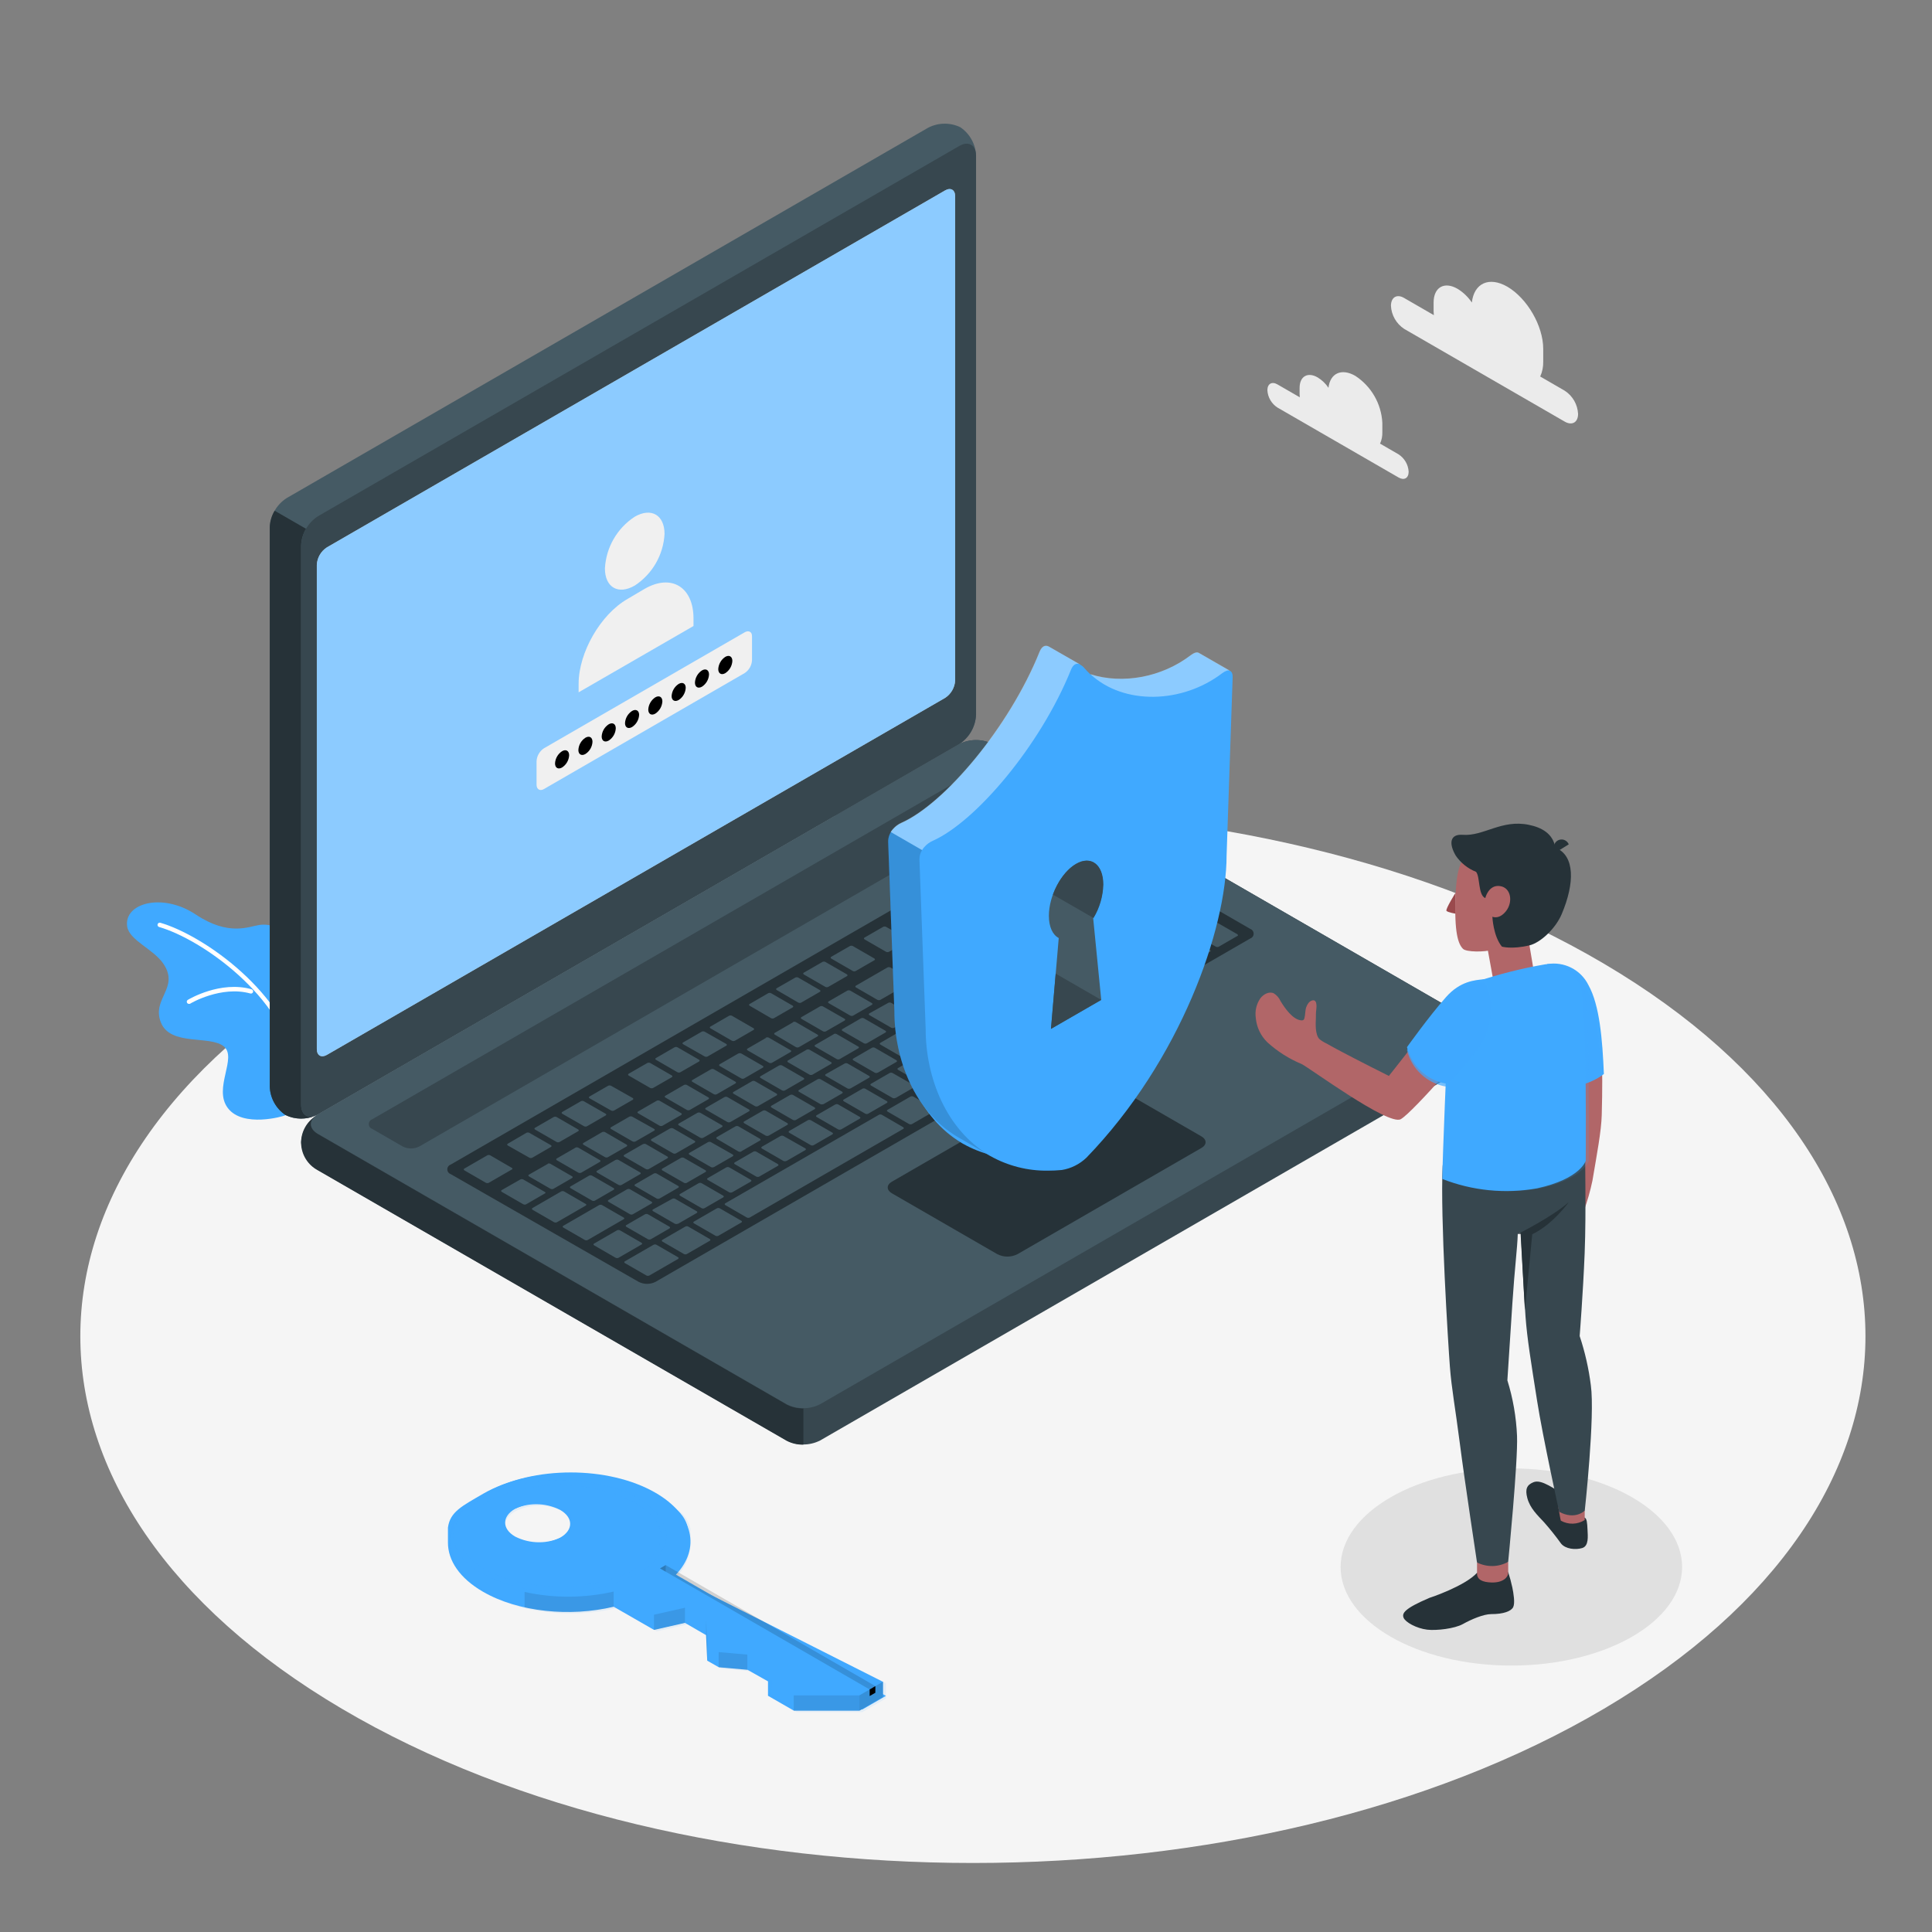 <?xml version="1.0" encoding="UTF-8" standalone="no" ?>
<!DOCTYPE svg PUBLIC "-//W3C//DTD SVG 1.1//EN" "http://www.w3.org/Graphics/SVG/1.1/DTD/svg11.dtd">
<svg xmlns="http://www.w3.org/2000/svg" xmlns:xlink="http://www.w3.org/1999/xlink" version="1.1" width="1080" height="1080" viewBox="0 0 1080 1080" xml:space="preserve">
<rect x="0" y="0" width="1080" height="1080" fill="#808080" stroke="none"/>
<desc>Created with Fabric.js 5.2.4</desc>
<defs>
</defs>
<g transform="matrix(1 0 0 1 540 540)" id="e28f70c7-59f5-4c4c-acbe-4466072a842e"  >
</g>
<g transform="matrix(1 0 0 1 540 540)" id="9ba5357a-895e-4ccd-9894-d3e4cfadcaa3"  >
<rect style="stroke: none; stroke-width: 1; stroke-dasharray: none; stroke-linecap: butt; stroke-dashoffset: 0; stroke-linejoin: miter; stroke-miterlimit: 4; fill: rgb(255,255,255); fill-rule: nonzero; opacity: 1; visibility: hidden;" vector-effect="non-scaling-stroke"  x="-540" y="-540" rx="0" ry="0" width="1080" height="1080" />
</g>
<g transform="matrix(2.16 0 0 2.16 543.85 746.97)"  >
<path style="stroke: none; stroke-width: 1; stroke-dasharray: none; stroke-linecap: butt; stroke-dashoffset: 0; stroke-linejoin: miter; stroke-miterlimit: 4; fill: rgb(245,245,245); fill-rule: nonzero; opacity: 1;" vector-effect="non-scaling-stroke"  transform=" translate(-251.78, -345.82)" d="M 88.45 442.21 C 178.65 495.45 324.91 495.45 415.12 442.21 C 505.33 388.97 505.33 302.65 415.12 249.42 C 324.91 196.19 178.65 196.18 88.44 249.42 C -1.77 302.66 -1.76 389 88.45 442.21 Z" stroke-linecap="round" />
</g>
<g transform="matrix(2.16 0 0 2.16 844.86 875.96)" id="freepik--Shadows--inject-1318"  >
<ellipse style="stroke: none; stroke-width: 1; stroke-dasharray: none; stroke-linecap: butt; stroke-dashoffset: 0; stroke-linejoin: miter; stroke-miterlimit: 4; fill: rgb(224,224,224); fill-rule: nonzero; opacity: 1;" vector-effect="non-scaling-stroke"  cx="0" cy="0" rx="44.19" ry="25.51" />
</g>
<g transform="matrix(2.16 0 0 2.16 829.86 197.13)"  >
<path style="stroke: none; stroke-width: 1; stroke-dasharray: none; stroke-linecap: butt; stroke-dashoffset: 0; stroke-linejoin: miter; stroke-miterlimit: 4; fill: rgb(235,235,235); fill-rule: nonzero; opacity: 1;" vector-effect="non-scaling-stroke"  transform=" translate(-384.2, -91.27)" d="M 363.42 77.14 L 371.09 81.57 C 371.048 81.238 371.025 80.904 371.02 80.57 L 371.02 78.33 C 371.02 74.33 373.8 72.77 377.22 74.75 C 378.693 75.655 379.955 76.866 380.92 78.3 C 381.48 73.3 385.38 71.48 390.12 74.21 C 395.24 77.21 399.39 84.36 399.39 90.28 L 399.39 93.6 C 399.424 94.926 399.157 96.242 398.61 97.45 L 404.97 101.13 C 407.013 102.462 408.293 104.694 408.41 107.13 C 408.41 109.32 406.87 110.21 404.97 109.13 L 363.42 85.13 C 361.377 83.798 360.097 81.566 359.98 79.13 C 360 76.93 361.52 76 363.42 77.14 Z" stroke-linecap="round" />
</g>
<g transform="matrix(2.16 0 0 2.16 747.96 237.88)"  >
<path style="stroke: none; stroke-width: 1; stroke-dasharray: none; stroke-linecap: butt; stroke-dashoffset: 0; stroke-linejoin: miter; stroke-miterlimit: 4; fill: rgb(235,235,235); fill-rule: nonzero; opacity: 1;" vector-effect="non-scaling-stroke"  transform=" translate(-346.28, -110.13)" d="M 330.6 99.48 L 336.39 102.82 C 336.359 102.568 336.342 102.314 336.34 102.06 L 336.34 100.38 C 336.34 97.38 338.44 96.19 341.02 97.68 C 342.133 98.361 343.085 99.275 343.81 100.36 C 344.23 96.61 347.17 95.21 350.75 97.27 C 354.884 99.966 357.484 104.472 357.75 109.4 L 357.75 111.91 C 357.777 112.909 357.575 113.901 357.16 114.81 L 361.96 117.59 C 363.493 118.586 364.459 120.254 364.56 122.08 C 364.56 123.74 363.4 124.41 361.96 123.58 L 330.6 105.47 C 329.072 104.478 328.107 102.819 328 101 C 328 99.32 329.17 98.65 330.6 99.48 Z" stroke-linecap="round" />
</g>
<g transform="matrix(2.16 0 0 2.16 117.11 565.15)"  >
<path style="stroke: none; stroke-width: 1; stroke-dasharray: none; stroke-linecap: butt; stroke-dashoffset: 0; stroke-linejoin: miter; stroke-miterlimit: 4; fill: rgb(64,169,255); fill-rule: nonzero; opacity: 1;" vector-effect="non-scaling-stroke"  transform=" translate(-54.22, -261.64)" d="M 73.88 288.62 C 73.31 288.93 62.88 291.9 58.98 286.78 C 55.08 281.66 61.53 273.69 57.9 270.78 C 54.27 267.87 44.09 270.78 41.64 264.61 C 39.19 258.44 46.45 255.76 42.37 249.53 C 39.8 245.61 33.48 243.41 32.92 239.78 C 32 233.72 42.04 230.93 50.64 236.66 C 59.24 242.39 64.43 239.76 67.16 239.37 C 69.89 238.98 75.76 239.84 75.57 249.37 C 75.38 258.9 73.88 288.62 73.88 288.62 Z" stroke-linecap="round" />
</g>
<g transform="matrix(2.16 0 0 2.16 127.62 556.52)"  >
<path style="stroke: none; stroke-width: 1; stroke-dasharray: none; stroke-linecap: butt; stroke-dashoffset: 0; stroke-linejoin: miter; stroke-miterlimit: 4; fill: rgb(255,255,255); fill-rule: nonzero; opacity: 1;" vector-effect="non-scaling-stroke"  transform=" translate(-56.82, -256.14)" d="M 74.57 275 C 74.289 275.003 74.05 274.798 74.01 274.52 C 71.01 256.36 49.9 241.57 38.92 238.4 C 38.616 238.314 38.439 237.999 38.525 237.695 C 38.611 237.391 38.926 237.214 39.23 237.3 C 50.46 240.55 72.06 255.7 75.13 274.3 C 75.178 274.609 74.968 274.899 74.66 274.95 Z" stroke-linecap="round" />
</g>
<g transform="matrix(2.16 0 0 2.16 122.96 556.43)"  >
<path style="stroke: none; stroke-width: 1; stroke-dasharray: none; stroke-linecap: butt; stroke-dashoffset: 0; stroke-linejoin: miter; stroke-miterlimit: 4; fill: rgb(255,255,255); fill-rule: nonzero; opacity: 1;" vector-effect="non-scaling-stroke"  transform=" translate(-57.68, -257.6)" d="M 49.67 259.8 C 49.411 259.809 49.18 259.639 49.111 259.389 C 49.042 259.14 49.153 258.875 49.38 258.75 C 49.72 258.54 57.84 253.75 65.85 256.01 C 66.152 256.102 66.328 256.414 66.25 256.72 C 66.163 257.02 65.851 257.194 65.55 257.11 C 58 255 50 259.68 50 259.73 C 49.899 259.785 49.784 259.809 49.67 259.8 Z" stroke-linecap="round" />
</g>
<g transform="matrix(2.16 0 0 2.16 497.36 610.58)"  >
<path style="stroke: none; stroke-width: 1; stroke-dasharray: none; stroke-linecap: butt; stroke-dashoffset: 0; stroke-linejoin: miter; stroke-miterlimit: 4; fill: rgb(55,71,79); fill-rule: nonzero; opacity: 1;" vector-effect="non-scaling-stroke"  transform=" translate(-230.26, -282.67)" d="M 77.93 295.6 C 78.147 298.549 79.755 301.219 82.26 302.79 L 203.59 372.79 C 206.312 374.171 209.528 374.171 212.25 372.79 L 378.25 276.94 C 380.917 275.533 382.585 272.765 382.585 269.75 C 382.585 266.735 380.917 263.967 378.25 262.56 L 256.93 192.56 C 254.208 191.179 250.992 191.179 248.27 192.56 L 82.27 288.41 C 79.761 289.979 78.149 292.649 77.93 295.6 Z" stroke-linecap="round" />
</g>
<g transform="matrix(2.16 0 0 2.16 308.72 715.65)"  >
<path style="stroke: none; stroke-width: 1; stroke-dasharray: none; stroke-linecap: butt; stroke-dashoffset: 0; stroke-linejoin: miter; stroke-miterlimit: 4; fill: rgb(38,50,56); fill-rule: nonzero; opacity: 1;" vector-effect="non-scaling-stroke"  transform=" translate(-142.93, -331.32)" d="M 207.92 364.5 L 207.92 373.87 C 206.415 373.911 204.924 373.567 203.59 372.87 L 82.26 302.87 C 79.678 301.509 78.026 298.866 77.935 295.948 C 77.844 293.031 79.327 290.289 81.82 288.77 C 79.88 290.16 80.03 292.2 82.26 293.49 L 203.59 363.49 C 204.924 364.19 206.414 364.538 207.92 364.5 Z" stroke-linecap="round" />
</g>
<g transform="matrix(2.16 0 0 2.16 348.2 347.22)"  >
<path style="stroke: none; stroke-width: 1; stroke-dasharray: none; stroke-linecap: butt; stroke-dashoffset: 0; stroke-linejoin: miter; stroke-miterlimit: 4; fill: rgb(69,90,100); fill-rule: nonzero; opacity: 1;" vector-effect="non-scaling-stroke"  transform=" translate(-161.2, -160.75)" d="M 73.87 288.56 C 71.421 286.903 69.912 284.175 69.81 281.22 L 69.81 136.43 C 69.976 133.383 71.585 130.598 74.14 128.93 L 240.14 33.09 C 242.752 31.706 245.867 31.647 248.53 32.93 C 250.98 34.592 252.492 37.321 252.6 40.28 L 252.6 185.06 C 252.437 188.108 250.828 190.895 248.27 192.56 L 82.27 288.41 C 79.655 289.799 76.533 289.855 73.87 288.56 Z" stroke-linecap="round" />
</g>
<g transform="matrix(2.16 0 0 2.16 163.69 455.4)"  >
<path style="stroke: none; stroke-width: 1; stroke-dasharray: none; stroke-linecap: butt; stroke-dashoffset: 0; stroke-linejoin: miter; stroke-miterlimit: 4; fill: rgb(38,50,56); fill-rule: nonzero; opacity: 1;" vector-effect="non-scaling-stroke"  transform=" translate(-75.78, -210.83)" d="M 81.75 288.67 C 79.237 289.803 76.351 289.763 73.87 288.56 C 71.425 286.899 69.917 284.174 69.81 281.22 L 69.81 136.43 C 69.859 134.924 70.297 133.457 71.08 132.17 L 79.2 136.85 L 79.2 136.85 C 78.422 138.139 77.985 139.605 77.93 141.11 L 77.93 285.91 C 77.93 288.47 79.6 289.62 81.75 288.67 Z" stroke-linecap="round" />
</g>
<g transform="matrix(2.16 0 0 2.16 356.96 352.29)"  >
<path style="stroke: none; stroke-width: 1; stroke-dasharray: none; stroke-linecap: butt; stroke-dashoffset: 0; stroke-linejoin: miter; stroke-miterlimit: 4; fill: rgb(55,71,79); fill-rule: nonzero; opacity: 1;" vector-effect="non-scaling-stroke"  transform=" translate(-165.26, -163.1)" d="M 77.93 141.12 L 77.93 285.91 C 77.93 288.67 79.87 289.79 82.26 288.41 L 248.26 192.56 C 250.818 190.895 252.427 188.108 252.59 185.06 L 252.59 40.28 C 252.59 37.52 250.65 36.4 248.26 37.78 L 82.26 133.62 C 79.706 135.289 78.098 138.074 77.93 141.12 Z" stroke-linecap="round" />
</g>
<g transform="matrix(2.16 0 0 2.16 497.35 600.44)"  >
<path style="stroke: none; stroke-width: 1; stroke-dasharray: none; stroke-linecap: butt; stroke-dashoffset: 0; stroke-linejoin: miter; stroke-miterlimit: 4; fill: rgb(69,90,100); fill-rule: nonzero; opacity: 1;" vector-effect="non-scaling-stroke"  transform=" translate(-230.26, -277.98)" d="M 82.26 293.41 L 203.59 363.41 C 206.312 364.791 209.528 364.791 212.25 363.41 L 378.25 267.56 C 380.64 266.18 380.64 263.94 378.25 262.56 L 256.93 192.56 C 254.208 191.179 250.992 191.179 248.27 192.56 L 82.27 288.41 C 79.87 289.79 79.87 292 82.26 293.41 Z" stroke-linecap="round" />
</g>
<g transform="matrix(2.16 0 0 2.16 355.52 348.07)"  >
<path style="stroke: none; stroke-width: 1; stroke-dasharray: none; stroke-linecap: butt; stroke-dashoffset: 0; stroke-linejoin: miter; stroke-miterlimit: 4; fill: rgb(255,255,255); fill-rule: nonzero; opacity: 1;" vector-effect="non-scaling-stroke"  transform=" translate(-164.59, -161.14)" d="M 84.59 141.66 L 244.59 49.28 C 246.03 48.45 247.19 49.12 247.19 50.78 L 247.19 176.11 C 247.093 177.939 246.126 179.612 244.59 180.61 L 84.59 273 C 83.15 273.83 81.99 273.16 81.99 271.5 L 81.99 146.16 C 82.087 144.331 83.054 142.658 84.59 141.66 Z" stroke-linecap="round" />
</g>
<g transform="matrix(2.16 0 0 2.16 355.52 348.07)"  >
<path style="stroke: none; stroke-width: 1; stroke-dasharray: none; stroke-linecap: butt; stroke-dashoffset: 0; stroke-linejoin: miter; stroke-miterlimit: 4; fill: rgb(64,169,255); fill-rule: nonzero; opacity: 0.6;" vector-effect="non-scaling-stroke"  transform=" translate(-164.59, -161.14)" d="M 84.59 141.66 L 244.59 49.28 C 246.03 48.45 247.19 49.12 247.19 50.78 L 247.19 176.11 C 247.093 177.939 246.126 179.612 244.59 180.61 L 84.59 273 C 83.15 273.83 81.99 273.16 81.99 271.5 L 81.99 146.16 C 82.087 144.331 83.054 142.658 84.59 141.66 Z" stroke-linecap="round" />
</g>
<g transform="matrix(2.16 0 0 2.16 354.83 308.1)"  >
<path style="stroke: none; stroke-width: 1; stroke-dasharray: none; stroke-linecap: butt; stroke-dashoffset: 0; stroke-linejoin: miter; stroke-miterlimit: 4; fill: rgb(240,240,240); fill-rule: nonzero; opacity: 1;" vector-effect="non-scaling-stroke"  transform=" translate(-164.28, -142.64)" d="M 164.27 133.73 C 168.53 131.27 171.99 133.27 171.99 138.19 C 171.693 143.619 168.825 148.581 164.27 151.55 C 160.01 154.01 156.56 152.02 156.56 147.1 C 156.852 141.669 159.716 136.703 164.27 133.73 Z" stroke-linecap="round" />
</g>
<g transform="matrix(2.16 0 0 2.16 355.57 356.32)"  >
<path style="stroke: none; stroke-width: 1; stroke-dasharray: none; stroke-linecap: butt; stroke-dashoffset: 0; stroke-linejoin: miter; stroke-miterlimit: 4; fill: rgb(240,240,240); fill-rule: nonzero; opacity: 1;" vector-effect="non-scaling-stroke"  transform=" translate(-164.62, -164.97)" d="M 179.48 160.05 C 179.48 151.97 173.8 148.38 166.8 152.42 L 162.43 155 C 155.43 159 149.75 168.87 149.75 177 L 149.75 179.18 L 179.48 162.02 Z" stroke-linecap="round" />
</g>
<g transform="matrix(2.16 0 0 2.16 360.16 397.27)"  >
<path style="stroke: none; stroke-width: 1; stroke-dasharray: none; stroke-linecap: butt; stroke-dashoffset: 0; stroke-linejoin: miter; stroke-miterlimit: 4; fill: rgb(240,240,240); fill-rule: nonzero; opacity: 1;" vector-effect="non-scaling-stroke"  transform=" translate(-166.74, -183.92)" d="M 194.51 164 C 194.23 163.35 193.51 163.19 192.7 163.65 L 140.78 193.65 C 139.65 194.394 138.938 195.629 138.86 196.98 L 138.86 203.08 C 138.86 204.08 139.48 204.63 140.32 204.4 L 140.46 204.35 C 140.569 204.306 140.676 204.256 140.78 204.2 L 192.7 174.2 C 193.835 173.461 194.549 172.223 194.62 170.87 L 194.62 164.8 C 194.629 164.529 194.592 164.258 194.51 164 Z" stroke-linecap="round" />
</g>
<g transform="matrix(2.16 0 0 2.16 314.22 424.47)"  >
<path style="stroke: none; stroke-width: 1; stroke-dasharray: none; stroke-linecap: butt; stroke-dashoffset: 0; stroke-linejoin: miter; stroke-miterlimit: 4; fill: rgb(0,0,0); fill-rule: nonzero; opacity: 1;" vector-effect="non-scaling-stroke"  transform=" translate(-145.48, -196.51)" d="M 145.47 194.41 C 146.47 193.82 147.3 194.3 147.3 195.46 C 147.234 196.747 146.553 197.923 145.47 198.62 C 144.47 199.2 143.65 198.73 143.65 197.56 C 143.716 196.279 144.393 195.107 145.47 194.41 Z" stroke-linecap="round" />
</g>
<g transform="matrix(2.16 0 0 2.16 327.25 416.94)"  >
<path style="stroke: none; stroke-width: 1; stroke-dasharray: none; stroke-linecap: butt; stroke-dashoffset: 0; stroke-linejoin: miter; stroke-miterlimit: 4; fill: rgb(0,0,0); fill-rule: nonzero; opacity: 1;" vector-effect="non-scaling-stroke"  transform=" translate(-151.5, -193.03)" d="M 151.51 190.92 C 152.51 190.34 153.33 190.81 153.33 191.98 C 153.264 193.261 152.587 194.433 151.51 195.13 C 150.51 195.72 149.68 195.24 149.68 194.13 C 149.73 192.825 150.413 191.627 151.51 190.92 Z" stroke-linecap="round" />
</g>
<g transform="matrix(2.16 0 0 2.16 340.27 409.41)"  >
<path style="stroke: none; stroke-width: 1; stroke-dasharray: none; stroke-linecap: butt; stroke-dashoffset: 0; stroke-linejoin: miter; stroke-miterlimit: 4; fill: rgb(0,0,0); fill-rule: nonzero; opacity: 1;" vector-effect="non-scaling-stroke"  transform=" translate(-157.53, -189.54)" d="M 157.54 187.44 C 158.54 186.86 159.36 187.33 159.36 188.49 C 159.297 189.775 158.619 190.951 157.54 191.65 C 156.54 192.23 155.71 191.76 155.71 190.6 C 155.776 189.313 156.457 188.137 157.54 187.44 Z" stroke-linecap="round" />
</g>
<g transform="matrix(2.16 0 0 2.16 353.32 401.93)"  >
<path style="stroke: none; stroke-width: 1; stroke-dasharray: none; stroke-linecap: butt; stroke-dashoffset: 0; stroke-linejoin: miter; stroke-miterlimit: 4; fill: rgb(0,0,0); fill-rule: nonzero; opacity: 1;" vector-effect="non-scaling-stroke"  transform=" translate(-163.57, -186.08)" d="M 163.57 184 C 164.57 183.41 165.4 183.89 165.4 185 C 165.334 186.287 164.653 187.463 163.57 188.16 C 162.57 188.74 161.75 188.27 161.75 187.16 C 161.813 185.875 162.491 184.699 163.57 184 Z" stroke-linecap="round" />
</g>
<g transform="matrix(2.16 0 0 2.16 366.34 394.37)"  >
<path style="stroke: none; stroke-width: 1; stroke-dasharray: none; stroke-linecap: butt; stroke-dashoffset: 0; stroke-linejoin: miter; stroke-miterlimit: 4; fill: rgb(0,0,0); fill-rule: nonzero; opacity: 1;" vector-effect="non-scaling-stroke"  transform=" translate(-169.61, -182.58)" d="M 169.6 180.47 C 170.6 179.89 171.43 180.36 171.43 181.53 C 171.356 182.814 170.677 183.987 169.6 184.69 C 168.6 185.27 167.78 184.8 167.78 183.63 C 167.851 182.348 168.527 181.175 169.6 180.47 Z" stroke-linecap="round" />
</g>
<g transform="matrix(2.16 0 0 2.16 379.37 386.81)"  >
<path style="stroke: none; stroke-width: 1; stroke-dasharray: none; stroke-linecap: butt; stroke-dashoffset: 0; stroke-linejoin: miter; stroke-miterlimit: 4; fill: rgb(0,0,0); fill-rule: nonzero; opacity: 1;" vector-effect="non-scaling-stroke"  transform=" translate(-175.63, -179.08)" d="M 175.64 177 C 176.64 176.42 177.46 176.89 177.46 178 C 177.397 179.285 176.719 180.461 175.64 181.16 C 174.64 181.74 173.81 181.27 173.81 180.16 C 173.876 178.873 174.557 177.697 175.64 177 Z" stroke-linecap="round" />
</g>
<g transform="matrix(2.16 0 0 2.16 392.41 379.32)"  >
<path style="stroke: none; stroke-width: 1; stroke-dasharray: none; stroke-linecap: butt; stroke-dashoffset: 0; stroke-linejoin: miter; stroke-miterlimit: 4; fill: rgb(0,0,0); fill-rule: nonzero; opacity: 1;" vector-effect="non-scaling-stroke"  transform=" translate(-181.67, -175.62)" d="M 181.67 173.51 C 182.67 172.93 183.49 173.4 183.49 174.56 C 183.427 175.845 182.749 177.021 181.67 177.72 C 180.67 178.3 179.85 177.83 179.85 176.67 C 179.913 175.385 180.591 174.209 181.67 173.51 Z" stroke-linecap="round" />
</g>
<g transform="matrix(2.16 0 0 2.16 405.44 371.75)"  >
<path style="stroke: none; stroke-width: 1; stroke-dasharray: none; stroke-linecap: butt; stroke-dashoffset: 0; stroke-linejoin: miter; stroke-miterlimit: 4; fill: rgb(0,0,0); fill-rule: nonzero; opacity: 1;" vector-effect="non-scaling-stroke"  transform=" translate(-187.7, -172.11)" d="M 187.7 170 C 188.7 169.42 189.53 169.89 189.53 171.06 C 189.456 172.344 188.777 173.517 187.7 174.22 C 186.7 174.8 185.88 174.33 185.88 173.16 C 185.954 171.879 186.629 170.707 187.7 170 Z" stroke-linecap="round" />
</g>
<g transform="matrix(2.16 0 0 2.16 387.7 537.15)"  >
<path style="stroke: none; stroke-width: 1; stroke-dasharray: none; stroke-linecap: butt; stroke-dashoffset: 0; stroke-linejoin: miter; stroke-miterlimit: 4; fill: rgb(55,71,79); fill-rule: nonzero; opacity: 1;" vector-effect="non-scaling-stroke"  transform=" translate(-179.49, -248.68)" d="M 96.34 289.66 L 250.43 200.66 C 251.791 199.97 253.399 199.97 254.76 200.66 L 262.64 205.21 C 263.176 205.392 263.536 205.894 263.536 206.46 C 263.536 207.026 263.176 207.528 262.64 207.71 L 108.53 296.7 C 107.169 297.39 105.561 297.39 104.2 296.7 L 96.34 292.16 C 95.804 291.978 95.444 291.476 95.444 290.91 C 95.444 290.344 95.804 289.842 96.34 289.66 Z" stroke-linecap="round" />
</g>
<g transform="matrix(2.16 0 0 2.16 475.43 587.67)"  >
<path style="stroke: none; stroke-width: 1; stroke-dasharray: none; stroke-linecap: butt; stroke-dashoffset: 0; stroke-linejoin: miter; stroke-miterlimit: 4; fill: rgb(38,50,56); fill-rule: nonzero; opacity: 1;" vector-effect="non-scaling-stroke"  transform=" translate(-220.11, -272.07)" d="M 116.65 301.39 L 270.74 212.39 C 272.101 211.7 273.709 211.7 275.07 212.39 L 323.55 240.39 C 324.086 240.572 324.446 241.074 324.446 241.64 C 324.446 242.206 324.086 242.708 323.55 242.89 L 169.64 331.75 C 168.274 332.435 166.666 332.435 165.3 331.75 L 116.66 303.87 C 116.129 303.691 115.77 303.194 115.767 302.634 C 115.765 302.073 116.12 301.573 116.65 301.39 Z" stroke-linecap="round" />
</g>
<g transform="matrix(2.16 0 0 2.16 475.65 589.57)"  >
<path style="stroke: none; stroke-width: 1; stroke-dasharray: none; stroke-linecap: butt; stroke-dashoffset: 0; stroke-linejoin: miter; stroke-miterlimit: 4; fill: rgb(69,90,100); fill-rule: nonzero; opacity: 1;" vector-effect="non-scaling-stroke"  transform=" translate(-220.21, -272.95)" d="M 254.78 252.45 L 259.61 249.66 C 259.81 249.54 259.8 249.34 259.61 249.22 L 254 246 C 253.758 245.875 253.472 245.875 253.23 246 L 248.4 248.79 C 248.2 248.9 248.21 249.1 248.4 249.23 L 253.98 252.45 C 254.23 252.585 254.53 252.585 254.78 252.45 Z M 245.26 241.38 L 240.44 244.16 C 240.23 244.28 240.24 244.48 240.44 244.61 L 246.02 247.83 C 246.263 247.95 246.547 247.95 246.79 247.83 L 251.62 245.04 C 251.82 244.92 251.81 244.72 251.62 244.6 L 246 241.4 C 245.77 241.279 245.496 241.272 245.26 241.38 Z M 229.67 250.38 L 221.51 255.09 C 221.3 255.21 221.32 255.41 221.51 255.54 L 227.08 258.76 C 227.323 258.88 227.607 258.88 227.85 258.76 L 236.02 254.05 C 236.22 253.93 236.21 253.73 236.02 253.61 L 230.44 250.38 C 230.197 250.26 229.913 250.26 229.67 250.38 Z M 238.21 245.45 L 233.38 248.24 C 233.18 248.35 233.19 248.55 233.38 248.68 L 239 251.9 C 239.243 252.02 239.527 252.02 239.77 251.9 L 244.59 249.11 C 244.8 248.99 244.79 248.79 244.59 248.67 L 239 245.47 C 238.756 245.332 238.46 245.325 238.21 245.45 Z M 219.28 256.38 L 214.46 259.16 C 214.25 259.28 214.26 259.48 214.46 259.61 L 220.04 262.83 C 220.282 262.955 220.568 262.955 220.81 262.83 L 225.64 260.05 C 225.84 259.93 225.83 259.73 225.64 259.6 L 220.06 256.38 C 219.815 256.257 219.525 256.257 219.28 256.38 Z M 212.23 260.45 L 207.41 263.23 C 207.2 263.35 207.21 263.55 207.41 263.68 L 213 266.9 C 213.243 267.02 213.527 267.02 213.77 266.9 L 218.6 264.11 C 218.8 263.99 218.79 263.79 218.6 263.67 L 213 260.47 C 212.762 260.339 212.475 260.332 212.23 260.45 Z M 234.17 273.55 L 239 270.76 C 239.2 270.64 239.19 270.44 239 270.32 L 233.42 267.1 C 233.178 266.975 232.892 266.975 232.65 267.1 L 227.83 269.89 C 227.62 270 227.64 270.2 227.83 270.33 L 233.4 273.55 C 233.642 273.675 233.928 273.675 234.17 273.55 Z M 227.17 277.62 L 232 274.83 C 232.2 274.71 232.19 274.52 232 274.39 L 226.42 271.17 C 226.178 271.045 225.892 271.045 225.65 271.17 L 220.83 273.96 C 220.62 274.08 220.63 274.27 220.83 274.4 L 226.41 277.62 C 226.635 277.725 226.895 277.725 227.12 277.62 Z M 220.12 281.69 L 224.95 278.9 C 225.15 278.79 225.14 278.59 224.95 278.46 L 219.37 275.24 C 219.128 275.115 218.842 275.115 218.6 275.24 L 213.7 278 C 213.49 278.12 213.5 278.32 213.7 278.44 L 219.28 281.66 C 219.522 281.801 219.818 281.812 220.07 281.69 Z M 213.12 285.76 L 217.95 282.97 C 218.15 282.86 218.14 282.66 217.95 282.53 L 212.37 279.31 C 212.127 279.19 211.843 279.19 211.6 279.31 L 206.77 282.1 C 206.57 282.22 206.58 282.42 206.77 282.54 L 212.35 285.76 C 212.558 285.847 212.792 285.847 213 285.76 Z M 247.83 256.52 L 252.65 253.73 C 252.86 253.61 252.85 253.42 252.65 253.29 L 247 250.07 C 246.758 249.945 246.472 249.945 246.23 250.07 L 241.4 252.86 C 241.2 252.98 241.21 253.17 241.4 253.3 L 247 256.5 C 247.228 256.618 247.496 256.625 247.73 256.52 Z M 241.33 269.52 L 252 263.26 C 252.2 263.14 252.19 262.94 252 262.82 L 238.41 255 C 238.168 254.875 237.882 254.875 237.64 255 L 232.08 258.21 C 231.87 258.33 231.88 258.53 232.08 258.66 L 239.26 262.8 C 239.48 262.93 239.49 263.13 239.26 263.24 L 234.81 265.81 C 234.6 265.93 234.62 266.13 234.81 266.26 L 240.39 269.48 C 240.651 269.624 240.969 269.624 241.23 269.48 Z M 205.33 264.52 L 200.5 267.31 C 200.3 267.42 200.31 267.62 200.5 267.75 L 206 271 C 206.243 271.12 206.527 271.12 206.77 271 L 211.59 268.21 C 211.8 268.09 211.79 267.89 211.59 267.77 L 206 264.54 C 205.749 264.391 205.438 264.384 205.18 264.52 Z M 198.28 268.59 L 193.45 271.38 C 193.25 271.5 193.26 271.69 193.45 271.82 L 199.03 275.04 C 199.272 275.165 199.558 275.165 199.8 275.04 L 204.62 272.25 C 204.83 272.13 204.82 271.93 204.62 271.81 L 199.04 268.59 C 198.763 268.411 198.407 268.411 198.13 268.59 Z M 163.04 314.24 C 163.282 314.365 163.568 314.365 163.81 314.24 L 168.64 311.45 C 168.84 311.33 168.83 311.13 168.64 311.01 L 163.06 307.79 C 162.818 307.665 162.532 307.665 162.29 307.79 L 157.47 310.58 C 157.26 310.69 157.27 310.89 157.47 311.02 Z M 141.87 301.16 L 136.89 304 C 136.69 304.11 136.7 304.31 136.89 304.44 L 142.47 307.66 C 142.713 307.78 142.997 307.78 143.24 307.66 L 148.06 304.87 C 148.27 304.75 148.26 304.55 148.06 304.43 L 142.48 301.21 C 142.249 301.073 141.967 301.054 141.72 301.16 Z M 153.22 310.71 C 153.462 310.835 153.748 310.835 153.99 310.71 L 158.81 307.92 C 159.02 307.8 159 307.6 158.81 307.48 L 153.23 304.26 C 152.988 304.135 152.702 304.135 152.46 304.26 L 147.64 307.05 C 147.44 307.17 147.45 307.36 147.64 307.49 Z M 175.49 316.71 L 180.32 313.92 C 180.52 313.8 180.51 313.6 180.32 313.48 L 174.74 310.26 C 174.498 310.135 174.212 310.135 173.97 310.26 L 169 313 C 168.79 313.11 168.8 313.31 169 313.44 L 174.58 316.66 C 174.811 316.796 175.091 316.818 175.34 316.72 Z M 167.67 320.71 C 167.912 320.835 168.198 320.835 168.44 320.71 L 173.27 317.92 C 173.47 317.8 173.46 317.6 173.27 317.48 L 167.69 314.26 C 167.448 314.135 167.162 314.135 166.92 314.26 L 162.09 317.05 C 161.89 317.16 161.9 317.36 162.09 317.49 Z M 148.92 297.03 L 144.09 299.81 C 143.89 299.93 143.9 300.13 144.09 300.26 L 149.67 303.48 C 149.913 303.6 150.197 303.6 150.44 303.48 L 155.26 300.69 C 155.47 300.57 155.46 300.37 155.26 300.25 L 149.68 297.02 C 149.388 296.87 149.036 296.897 148.77 297.09 Z M 184 276.73 L 179.17 279.52 C 178.97 279.64 178.98 279.84 179.17 279.96 L 184.75 283.18 C 184.992 283.305 185.278 283.305 185.52 283.18 L 190.34 280.39 C 190.55 280.28 190.53 280.08 190.34 279.95 L 184.76 276.73 C 184.521 276.61 184.239 276.61 184 276.73 Z M 155.82 293 L 151 295.8 C 150.79 295.92 150.8 296.12 151 296.25 L 156.58 299.47 C 156.822 299.595 157.108 299.595 157.35 299.47 L 162.18 296.69 C 162.38 296.57 162.37 296.37 162.18 296.24 L 156.59 293 C 156.347 292.88 156.063 292.88 155.82 293 Z M 191.08 272.64 L 186.25 275.43 C 186.05 275.55 186.06 275.75 186.25 275.87 L 191.83 279.09 C 192.072 279.215 192.358 279.215 192.6 279.09 L 197.42 276.3 C 197.63 276.18 197.61 275.99 197.42 275.86 L 191.84 272.64 C 191.598 272.525 191.316 272.533 191.08 272.66 Z M 177 280.8 L 172.18 283.59 C 171.97 283.71 171.99 283.91 172.18 284.03 L 177.76 287.25 C 178.002 287.375 178.288 287.375 178.53 287.25 L 183.35 284.47 C 183.55 284.35 183.54 284.15 183.35 284.02 L 177.77 280.8 C 177.527 280.68 177.243 280.68 177 280.8 Z M 169.95 284.88 L 165.13 287.66 C 164.92 287.78 164.94 287.98 165.13 288.1 L 170.7 291.33 C 170.943 291.45 171.227 291.45 171.47 291.33 L 176.3 288.55 C 176.5 288.43 176.49 288.23 176.3 288.1 L 170.72 284.88 C 170.47 284.745 170.17 284.745 169.92 284.88 Z M 162.95 288.95 L 158.13 291.73 C 157.92 291.85 157.93 292.05 158.13 292.18 L 163.71 295.4 C 163.953 295.52 164.237 295.52 164.48 295.4 L 169.31 292.62 C 169.51 292.5 169.5 292.3 169.31 292.17 L 163.64 289 C 163.397 288.88 163.113 288.88 162.87 289 Z M 198.95 293.9 L 203.77 291.12 C 203.98 291 203.96 290.8 203.77 290.67 L 198.19 287.45 C 197.948 287.325 197.662 287.325 197.42 287.45 L 192.59 290.23 C 192.39 290.35 192.4 290.55 192.59 290.68 L 198.17 293.9 C 198.407 294.013 198.683 294.013 198.92 293.9 Z M 260.88 232.38 L 256 235.17 C 255.8 235.28 255.81 235.48 256 235.61 L 261.58 238.83 C 261.823 238.95 262.107 238.95 262.35 238.83 L 267.17 236.04 C 267.38 235.92 267.37 235.72 267.17 235.6 L 261.59 232.38 C 261.357 232.265 261.083 232.265 260.85 232.38 Z M 252.34 237.31 L 247.52 240.09 C 247.31 240.21 247.32 240.41 247.52 240.54 L 253.1 243.76 C 253.342 243.885 253.628 243.885 253.87 243.76 L 258.7 240.98 C 258.9 240.86 258.89 240.66 258.7 240.53 L 253.12 237.31 C 252.866 237.177 252.564 237.177 252.31 237.31 Z M 267.93 228.31 L 263.1 231.09 C 262.9 231.21 262.91 231.41 263.1 231.54 L 268.68 234.76 C 268.923 234.88 269.207 234.88 269.45 234.76 L 274.27 231.97 C 274.48 231.85 274.47 231.65 274.27 231.53 L 268.69 228.3 C 268.44 228.177 268.147 228.18 267.9 228.31 Z M 231.4 266 L 236.23 263.21 C 236.43 263.09 236.42 262.89 236.23 262.77 L 230.65 259.54 C 230.407 259.42 230.123 259.42 229.88 259.54 L 225 262.26 C 224.8 262.38 224.81 262.58 225 262.71 L 230.58 265.93 C 230.824 266.089 231.132 266.116 231.4 266 Z M 275.72 224.3 C 275.477 224.18 275.193 224.18 274.95 224.3 L 270.13 227 C 269.92 227.12 269.93 227.32 270.13 227.45 L 275.71 230.67 C 275.952 230.795 276.238 230.795 276.48 230.67 L 281.31 227.89 C 281.51 227.77 281.5 227.57 281.31 227.44 Z M 206 289.83 L 210.82 287.05 C 211.03 286.93 211.02 286.73 210.82 286.6 L 205.24 283.38 C 204.997 283.26 204.713 283.26 204.47 283.38 L 199.64 286.17 C 199.44 286.29 199.45 286.49 199.64 286.61 L 205.22 289.84 C 205.467 289.96 205.756 289.956 206 289.83 Z M 292.47 239.91 L 297.29 237.12 C 297.5 237 297.49 236.8 297.29 236.68 L 291.71 233.46 C 291.468 233.335 291.182 233.335 290.94 233.46 L 286.11 236.25 C 285.91 236.36 285.92 236.56 286.11 236.69 L 291.69 239.91 C 291.926 240.028 292.204 240.028 292.44 239.91 Z M 277.47 239.38 L 282.29 236.59 C 282.5 236.47 282.49 236.27 282.29 236.15 L 276.71 232.93 C 276.468 232.805 276.182 232.805 275.94 232.93 L 271 235.7 C 270.8 235.81 270.81 236.01 271 236.14 L 276.58 239.36 C 276.836 239.516 277.157 239.524 277.42 239.38 Z M 283.74 228.85 C 283.497 228.73 283.213 228.73 282.97 228.85 L 278.14 231.63 C 277.94 231.75 277.95 231.95 278.14 232.08 L 283.72 235.3 C 283.963 235.42 284.247 235.42 284.49 235.3 L 289.32 232.51 C 289.52 232.39 289.51 232.19 289.32 232.07 Z M 285.22 228 L 298.77 235.82 C 299.013 235.94 299.297 235.94 299.54 235.82 L 304.37 233.03 C 304.57 232.91 304.56 232.71 304.37 232.59 L 290.82 224.76 C 290.577 224.64 290.293 224.64 290.05 224.76 L 285.23 227.54 C 284.94 227.67 285 227.87 285.17 228 Z M 268.87 237 L 264 239.77 C 263.8 239.89 263.81 240.08 264 240.21 L 269.58 243.43 C 269.822 243.555 270.108 243.555 270.35 243.43 L 275.17 240.64 C 275.38 240.52 275.37 240.33 275.17 240.2 L 269.59 237 C 269.348 236.875 269.062 236.875 268.82 237 Z M 215.8 267.64 L 210.97 270.43 C 210.77 270.55 210.78 270.74 210.97 270.87 L 216.55 274.09 C 216.792 274.215 217.078 274.215 217.32 274.09 L 222.14 271.3 C 222.35 271.18 222.33 270.99 222.14 270.86 L 216.57 267.64 C 216.319 267.491 216.008 267.484 215.75 267.62 Z M 284.62 244 C 284.862 244.125 285.148 244.125 285.39 244 L 290.21 241.21 C 290.42 241.09 290.41 240.9 290.21 240.77 L 284.63 237.55 C 284.388 237.425 284.102 237.425 283.86 237.55 L 279 240.3 C 278.8 240.42 278.81 240.61 279 240.74 Z M 222.8 263.55 L 218 266.34 C 217.8 266.45 217.81 266.65 218 266.78 L 223.58 270 C 223.822 270.125 224.108 270.125 224.35 270 L 229.17 267.21 C 229.38 267.09 229.37 266.89 229.17 266.77 L 223.59 263.55 C 223.343 263.418 223.047 263.418 222.8 263.55 Z M 169.94 310.17 C 170.183 310.29 170.467 310.29 170.71 310.17 L 175.54 307.38 C 175.74 307.26 175.73 307.06 175.54 306.94 L 169.96 303.72 C 169.718 303.595 169.432 303.595 169.19 303.72 L 164.37 306.51 C 164.16 306.62 164.17 306.82 164.37 306.95 Z M 159.34 300.17 L 154.51 303 C 154.31 303.11 154.32 303.31 154.51 303.44 L 160.09 306.66 C 160.333 306.78 160.617 306.78 160.86 306.66 L 165.68 303.87 C 165.89 303.75 165.87 303.55 165.68 303.43 L 160.11 300.21 C 159.872 300.079 159.585 300.072 159.34 300.19 Z M 177.76 306.1 L 182.59 303.31 C 182.79 303.19 182.78 302.99 182.59 302.87 L 177 299.66 C 176.757 299.54 176.473 299.54 176.23 299.66 L 171.41 302.44 C 171.2 302.56 171.22 302.76 171.41 302.89 L 177 306.1 C 177.237 306.223 177.517 306.23 177.76 306.12 Z M 184.82 302.02 L 189.64 299.24 C 189.84 299.12 189.83 298.92 189.64 298.79 L 184 295.59 C 183.757 295.47 183.473 295.47 183.23 295.59 L 178.41 298.37 C 178.2 298.49 178.22 298.69 178.41 298.82 L 183.99 302.04 C 184.254 302.174 184.57 302.159 184.82 302 Z M 191.87 297.95 L 196.69 295.17 C 196.9 295.05 196.88 294.85 196.69 294.72 L 191.11 291.5 C 190.871 291.38 190.589 291.38 190.35 291.5 L 185.52 294.28 C 185.32 294.4 185.33 294.6 185.52 294.73 L 191.1 298 C 191.343 298.12 191.627 298.12 191.87 298 Z M 166.39 296.1 L 161.56 298.88 C 161.36 299 161.37 299.2 161.56 299.33 L 167.14 302.55 C 167.383 302.67 167.667 302.67 167.91 302.55 L 172.73 299.76 C 172.94 299.64 172.93 299.44 172.73 299.32 L 167.15 296.09 C 166.905 295.983 166.625 295.994 166.39 296.12 Z M 173.44 292.03 L 168.61 294.81 C 168.41 294.93 168.42 295.13 168.61 295.26 L 174.19 298.48 C 174.432 298.605 174.718 298.605 174.96 298.48 L 179.78 295.7 C 179.99 295.58 179.98 295.38 179.78 295.25 L 174.2 292.03 C 173.957 291.92 173.677 291.927 173.44 292.05 Z M 201.64 275.74 L 196.82 278.53 C 196.61 278.65 196.63 278.85 196.82 278.97 L 202.4 282.19 C 202.638 282.314 202.922 282.314 203.16 282.19 L 207.99 279.4 C 208.19 279.29 208.18 279.09 207.99 278.96 L 202.41 275.74 C 202.164 275.626 201.88 275.634 201.64 275.76 Z M 194.64 279.81 L 189.82 282.6 C 189.61 282.72 189.63 282.92 189.82 283.04 L 195.39 286.27 C 195.633 286.39 195.917 286.39 196.16 286.27 L 200.99 283.49 C 201.19 283.37 201.18 283.17 200.99 283.04 L 195.41 279.82 C 195.152 279.686 194.845 279.69 194.59 279.83 Z M 208.75 271.67 L 203.92 274.46 C 203.72 274.58 203.73 274.78 203.92 274.9 L 209.5 278.12 C 209.742 278.245 210.028 278.245 210.27 278.12 L 215.09 275.33 C 215.3 275.22 215.28 275.02 215.09 274.89 L 209.51 271.67 C 209.255 271.533 208.948 271.541 208.7 271.69 Z M 180.49 288 L 175.67 290.78 C 175.46 290.9 175.47 291.1 175.67 291.23 L 181.25 294.45 C 181.493 294.57 181.777 294.57 182.02 294.45 L 186.85 291.67 C 187.05 291.55 187.04 291.35 186.85 291.22 L 181.26 288 C 181.017 287.88 180.733 287.88 180.49 288 Z M 187.49 283.93 L 182.67 286.71 C 182.46 286.83 182.47 287.03 182.67 287.16 L 188.25 290.38 C 188.493 290.5 188.777 290.5 189.02 290.38 L 193.85 287.6 C 194.05 287.48 194.04 287.28 193.85 287.15 L 188.27 283.93 C 188.042 283.812 187.774 283.805 187.54 283.91 Z M 182.34 312.67 L 187.17 309.88 C 187.37 309.76 187.36 309.56 187.17 309.44 L 181.59 306.21 C 181.347 306.09 181.063 306.09 180.82 306.21 L 176 309 C 175.79 309.12 175.8 309.32 176 309.45 L 181.57 312.67 C 181.83 312.801 182.137 312.793 182.39 312.65 Z M 141 308.47 L 135.43 305.25 C 135.188 305.125 134.902 305.125 134.66 305.25 L 129.84 308 C 129.64 308.11 129.65 308.31 129.84 308.44 L 135.42 311.66 C 135.662 311.785 135.948 311.785 136.19 311.66 L 141.01 308.87 C 141.25 308.79 141.23 308.59 141 308.47 Z M 151.57 311.57 L 146 308.35 C 145.758 308.225 145.472 308.225 145.23 308.35 L 137.81 312.64 C 137.61 312.76 137.62 312.95 137.81 313.08 L 143.39 316.3 C 143.632 316.425 143.918 316.425 144.16 316.3 L 151.58 312.01 C 151.81 311.89 151.8 311.7 151.58 311.57 Z M 132.45 302.24 L 126.88 299 C 126.637 298.88 126.353 298.88 126.11 299 L 120.17 302.43 C 119.96 302.55 119.98 302.75 120.17 302.88 L 125.74 306.1 C 125.983 306.22 126.267 306.22 126.51 306.1 L 132.45 302.67 C 132.69 302.57 132.68 302.37 132.46 302.24 Z M 137 299.61 C 137.242 299.735 137.528 299.735 137.77 299.61 L 142.59 296.82 C 142.8 296.7 142.78 296.51 142.59 296.38 L 137 293.18 C 136.758 293.055 136.472 293.055 136.23 293.18 L 131.4 296 C 131.2 296.12 131.21 296.31 131.4 296.44 Z M 161.4 315.1 L 155.82 311.88 C 155.578 311.755 155.292 311.755 155.05 311.88 L 145.77 317.24 C 145.57 317.36 145.58 317.56 145.77 317.68 L 151.35 320.9 C 151.592 321.025 151.878 321.025 152.12 320.9 L 161.39 315.54 C 161.64 315.42 161.63 315.23 161.41 315.1 Z M 166.03 321.63 L 160.45 318.41 C 160.208 318.285 159.922 318.285 159.68 318.41 L 153.74 321.84 C 153.54 321.96 153.55 322.16 153.74 322.28 L 159.32 325.51 C 159.563 325.63 159.847 325.63 160.09 325.51 L 166.02 322.08 C 166.27 322 166.26 321.76 166 321.63 Z M 189.42 269.34 C 189.662 269.465 189.948 269.465 190.19 269.34 L 195.02 266.55 C 195.22 266.44 195.21 266.24 195.02 266.11 L 189.44 262.89 C 189.198 262.765 188.912 262.765 188.67 262.89 L 183.85 265.68 C 183.64 265.8 183.66 266 183.85 266.12 Z M 175.32 277.49 C 175.563 277.61 175.847 277.61 176.09 277.49 L 180.92 274.71 C 181.12 274.59 181.11 274.39 180.92 274.26 L 175.34 271.04 C 175.097 270.92 174.813 270.92 174.57 271.04 L 169.75 273.83 C 169.54 273.95 169.55 274.15 169.75 274.27 Z M 144.05 295.54 C 144.292 295.665 144.578 295.665 144.82 295.54 L 149.64 292.75 C 149.85 292.63 149.84 292.43 149.64 292.31 L 144.06 289.09 C 143.818 288.965 143.532 288.965 143.29 289.09 L 138.46 291.88 C 138.26 291.99 138.27 292.19 138.46 292.32 Z M 182.37 273.41 C 182.612 273.535 182.898 273.535 183.14 273.41 L 187.97 270.62 C 188.17 270.51 188.16 270.31 187.97 270.18 L 182.37 267 C 182.127 266.88 181.843 266.88 181.6 267 L 176.78 269.79 C 176.57 269.91 176.58 270.11 176.78 270.23 Z M 168.27 281.56 C 168.513 281.68 168.797 281.68 169.04 281.56 L 173.87 278.78 C 174.07 278.66 174.06 278.46 173.87 278.33 L 168.29 275.11 C 168.048 274.985 167.762 274.985 167.52 275.11 L 162.69 277.89 C 162.49 278.01 162.5 278.21 162.69 278.34 Z M 169.9 322.15 C 169.658 322.025 169.372 322.025 169.13 322.15 L 161.71 326.43 C 161.51 326.55 161.52 326.75 161.71 326.88 L 167.29 330.1 C 167.533 330.22 167.817 330.22 168.06 330.1 L 175.48 325.82 C 175.68 325.7 175.67 325.5 175.48 325.37 Z M 158.16 287.4 C 158.402 287.525 158.688 287.525 158.93 287.4 L 163.76 284.62 C 163.96 284.5 163.95 284.3 163.76 284.17 L 158.15 281 C 157.907 280.88 157.623 280.88 157.38 281 L 152.56 283.78 C 152.35 283.9 152.36 284.1 152.56 284.23 Z M 151.16 291.47 C 151.403 291.59 151.687 291.59 151.93 291.47 L 156.75 288.68 C 156.96 288.56 156.95 288.36 156.75 288.24 L 151.1 285 C 150.858 284.875 150.572 284.875 150.33 285 L 145.5 287.78 C 145.3 287.9 145.31 288.1 145.5 288.23 Z M 300.6 246.73 C 300.357 246.61 300.073 246.61 299.83 246.73 L 287.95 253.59 C 287.75 253.71 287.76 253.91 287.95 254.04 L 293.53 257.26 C 293.773 257.38 294.057 257.38 294.3 257.26 L 306.17 250.4 C 306.38 250.29 306.37 250.09 306.17 249.96 Z M 285.01 255.73 C 284.768 255.605 284.482 255.605 284.24 255.73 L 279.42 258.52 C 279.21 258.64 279.22 258.84 279.42 258.96 L 285 262.18 C 285.242 262.305 285.528 262.305 285.77 262.18 L 290.6 259.39 C 290.8 259.28 290.79 259.08 290.6 258.95 Z M 189.49 308.57 L 194.32 305.79 C 194.52 305.67 194.51 305.47 194.32 305.34 L 188.74 302.12 C 188.497 302 188.213 302 187.97 302.12 L 183.15 304.9 C 182.94 305.02 182.96 305.22 183.15 305.35 L 188.73 308.57 C 188.954 308.678 189.216 308.678 189.44 308.57 Z M 270.91 263.87 C 270.668 263.745 270.382 263.745 270.14 263.87 L 265.31 266.65 C 265.11 266.77 265.12 266.97 265.31 267.1 L 270.89 270.32 C 271.133 270.44 271.417 270.44 271.66 270.32 L 276.48 267.54 C 276.69 267.42 276.68 267.22 276.48 267.09 Z M 307.65 242.66 C 307.408 242.535 307.122 242.535 306.88 242.66 L 302 245.43 C 301.8 245.55 301.81 245.75 302 245.87 L 307.58 249.09 C 307.822 249.215 308.108 249.215 308.35 249.09 L 313.17 246.3 C 313.38 246.19 313.37 245.99 313.17 245.86 Z M 320.28 241.81 L 306.68 234 C 306.438 233.875 306.152 233.875 305.91 234 L 301.09 236.79 C 300.88 236.9 300.89 237.1 301.09 237.23 L 314.66 245 C 314.902 245.125 315.188 245.125 315.43 245 L 320.26 242.21 C 320.46 242.13 320.45 241.94 320.23 241.81 Z M 244.56 279.08 C 244.317 278.96 244.033 278.96 243.79 279.08 L 237.85 282.51 C 237.64 282.62 237.66 282.82 237.85 282.95 L 243.43 286.17 C 243.672 286.295 243.958 286.295 244.2 286.17 L 250.13 282.74 C 250.34 282.62 250.33 282.42 250.13 282.3 Z M 262.37 268.8 C 262.127 268.68 261.843 268.68 261.6 268.8 L 254.18 273.09 C 253.97 273.21 253.99 273.41 254.18 273.53 L 259.76 276.75 C 260.002 276.875 260.288 276.875 260.53 276.75 L 267.95 272.46 C 268.15 272.35 268.14 272.15 267.95 272.02 Z M 228.23 288.51 C 227.988 288.385 227.702 288.385 227.46 288.51 L 187.7 311.42 C 187.49 311.54 187.51 311.74 187.7 311.87 L 193.27 315.09 C 193.513 315.21 193.797 315.21 194.04 315.09 L 233.75 292.17 C 233.96 292.05 233.95 291.85 233.75 291.72 Z M 186.29 312.72 C 186.047 312.6 185.763 312.6 185.52 312.72 L 179.58 316.15 C 179.38 316.26 179.39 316.46 179.58 316.59 L 185.16 319.81 C 185.402 319.935 185.688 319.935 185.93 319.81 L 191.87 316.38 C 192.07 316.26 192.06 316.06 191.87 315.94 Z M 236.39 283.8 C 236.148 283.675 235.862 283.675 235.62 283.8 L 229.69 287.23 C 229.48 287.35 229.49 287.55 229.69 287.67 L 235.27 290.9 C 235.513 291.02 235.797 291.02 236.04 290.9 L 241.98 287.47 C 242.18 287.35 242.17 287.16 241.98 287.03 Z M 178.13 317.44 C 177.888 317.315 177.602 317.315 177.36 317.44 L 171.42 320.87 C 171.21 320.99 171.23 321.19 171.42 321.31 L 177 324.54 C 177.239 324.66 177.521 324.66 177.76 324.54 L 183.7 321.11 C 183.91 320.99 183.9 320.8 183.7 320.67 Z M 252.72 274.37 C 252.477 274.25 252.193 274.25 251.95 274.37 L 246 277.78 C 245.8 277.9 245.81 278.1 246 278.23 L 251.58 281.45 C 251.822 281.575 252.108 281.575 252.35 281.45 L 258.29 278.03 C 258.49 277.91 258.48 277.71 258.29 277.58 Z M 277.96 259.8 C 277.717 259.68 277.433 259.68 277.19 259.8 L 272.36 262.59 C 272.16 262.71 272.17 262.91 272.36 263.03 L 277.94 266.26 C 278.183 266.38 278.467 266.38 278.71 266.26 L 283.53 263.48 C 283.74 263.36 283.73 263.16 283.53 263.03 Z M 293.41 248.58 L 298.23 245.79 C 298.44 245.68 298.43 245.48 298.23 245.35 L 292.65 242.13 C 292.408 242.005 292.122 242.005 291.88 242.13 L 287 244.9 C 286.8 245.02 286.81 245.22 287 245.34 L 292.58 248.56 C 292.821 248.694 293.112 248.702 293.36 248.58 Z M 261.88 248.38 L 266.71 245.59 C 266.91 245.47 266.9 245.27 266.71 245.15 L 261.13 241.93 C 260.888 241.805 260.602 241.805 260.36 241.93 L 255.54 244.71 C 255.33 244.83 255.34 245.03 255.54 245.16 L 261.12 248.38 C 261.346 248.481 261.604 248.481 261.83 248.38 Z M 245.88 276.01 L 259.98 267.86 C 260.18 267.75 260.17 267.55 259.98 267.42 L 254.4 264.2 C 254.158 264.075 253.872 264.075 253.63 264.2 L 239.53 272.34 C 239.32 272.46 239.34 272.66 239.53 272.79 L 245.11 276.01 C 245.349 276.12 245.624 276.116 245.86 276 Z M 285.56 252.63 C 285.802 252.755 286.088 252.755 286.33 252.63 L 291.15 249.85 C 291.36 249.73 291.34 249.53 291.15 249.4 L 285.58 246.18 C 285.337 246.06 285.053 246.06 284.81 246.18 L 279.93 249 C 279.73 249.12 279.74 249.32 279.93 249.44 Z M 278.36 248.05 L 283.18 245.26 C 283.39 245.15 283.38 244.95 283.18 244.82 L 277.61 241.6 C 277.368 241.475 277.082 241.475 276.84 241.6 L 272 244.37 C 271.8 244.49 271.81 244.69 272 244.81 L 277.58 248.03 C 277.816 248.157 278.098 248.165 278.34 248.05 Z M 238.82 280.05 L 243.65 277.26 C 243.85 277.14 243.84 276.94 243.65 276.82 L 238 273.63 C 237.758 273.505 237.472 273.505 237.23 273.63 L 232.41 276.42 C 232.2 276.53 232.22 276.73 232.41 276.86 L 237.98 280.08 C 238.236 280.217 238.544 280.217 238.8 280.08 Z M 270 261.63 C 270.242 261.755 270.528 261.755 270.77 261.63 L 275.59 258.84 C 275.8 258.73 275.79 258.53 275.59 258.4 L 270.01 255.18 C 269.768 255.055 269.482 255.055 269.24 255.18 L 264.34 258 C 264.14 258.12 264.15 258.32 264.34 258.44 Z M 203.6 300.43 L 208.42 297.65 C 208.63 297.53 208.61 297.33 208.42 297.2 L 202.77 294 C 202.528 293.875 202.242 293.875 202 294 L 197.17 296.78 C 196.97 296.9 196.98 297.1 197.17 297.23 L 202.75 300.45 C 203.004 300.574 203.302 300.566 203.55 300.43 Z M 210.6 296.36 L 215.42 293.58 C 215.63 293.46 215.62 293.26 215.42 293.13 L 209.84 289.91 C 209.597 289.79 209.313 289.79 209.07 289.91 L 204.24 292.7 C 204.04 292.82 204.05 293.02 204.24 293.14 L 209.82 296.36 C 210.064 296.488 210.356 296.488 210.6 296.36 Z M 196.5 304.5 L 201.32 301.72 C 201.53 301.6 201.51 301.4 201.32 301.27 L 195.74 298.05 C 195.497 297.93 195.213 297.93 194.97 298.05 L 190.15 300.83 C 189.95 300.95 189.96 301.15 190.15 301.28 L 195.73 304.5 C 195.973 304.62 196.257 304.62 196.5 304.5 Z M 224.7 288.22 L 229.53 285.43 C 229.73 285.31 229.72 285.12 229.53 284.99 L 223.95 281.77 C 223.708 281.645 223.422 281.645 223.18 281.77 L 218.36 284.56 C 218.15 284.68 218.16 284.87 218.36 285 L 223.94 288.22 C 224.179 288.341 224.461 288.341 224.7 288.22 Z M 217.7 292.29 L 222.52 289.5 C 222.73 289.39 222.72 289.19 222.52 289.06 L 216.94 285.84 C 216.698 285.715 216.412 285.715 216.17 285.84 L 211.34 288.63 C 211.14 288.75 211.15 288.95 211.34 289.07 L 216.92 292.29 C 217.151 292.401 217.419 292.401 217.65 292.29 Z M 231.8 284.15 L 236.63 281.36 C 236.83 281.24 236.82 281.04 236.63 280.92 L 231 277.7 C 230.758 277.575 230.472 277.575 230.23 277.7 L 225.41 280.49 C 225.2 280.6 225.21 280.8 225.41 280.93 L 230.99 284.15 C 231.229 284.271 231.511 284.271 231.75 284.15 Z M 264 223.92 C 264.242 224.045 264.528 224.045 264.77 223.92 L 269.6 221.13 C 269.8 221.01 269.79 220.82 269.6 220.69 L 268.11 219.83 C 267.868 219.705 267.582 219.705 267.34 219.83 L 262.52 222.61 C 262.32 222.73 262.33 222.93 262.52 223.06 Z M 229.31 246.32 C 229.553 246.44 229.837 246.44 230.08 246.32 L 234.9 243.54 C 235.11 243.42 235.1 243.22 234.9 243.09 L 229.33 239.87 C 229.088 239.745 228.802 239.745 228.56 239.87 L 223.73 242.65 C 223.53 242.77 223.54 242.97 223.73 243.1 Z M 243.41 238.17 C 243.652 238.295 243.938 238.295 244.18 238.17 L 249 235.4 C 249.21 235.29 249.2 235.09 249 234.96 L 243.42 231.74 C 243.177 231.62 242.893 231.62 242.65 231.74 L 237.82 234.53 C 237.62 234.65 237.63 234.85 237.82 234.97 Z M 220.7 251.29 C 220.943 251.41 221.227 251.41 221.47 251.29 L 226.29 248.51 C 226.5 248.39 226.48 248.19 226.29 248.06 L 220.72 244.84 C 220.477 244.72 220.193 244.72 219.95 244.84 L 215.12 247.62 C 214.92 247.74 214.93 247.94 215.12 248.07 Z M 236.36 242.29 C 236.603 242.41 236.887 242.41 237.13 242.29 L 241.95 239.51 C 242.16 239.39 242.15 239.19 241.95 239.06 L 236.37 235.84 C 236.127 235.72 235.843 235.72 235.6 235.84 L 230.77 238.63 C 230.57 238.75 230.58 238.95 230.77 239.07 Z M 206.6 259.47 C 206.839 259.59 207.121 259.59 207.36 259.47 L 212.19 256.68 C 212.39 256.56 212.38 256.36 212.19 256.24 L 206.59 253 C 206.347 252.88 206.063 252.88 205.82 253 L 201 255.76 C 200.79 255.88 200.81 256.08 201 256.21 Z M 213.6 255.4 C 213.842 255.525 214.128 255.525 214.37 255.4 L 219.19 252.62 C 219.4 252.5 219.38 252.3 219.19 252.17 L 213.61 248.95 C 213.371 248.83 213.089 248.83 212.85 248.95 L 208.02 251.73 C 207.82 251.85 207.83 252.05 208.02 252.18 Z M 249.85 232.1 C 250.092 232.225 250.378 232.225 250.62 232.1 L 255.44 229.31 C 255.65 229.2 255.64 229 255.44 228.87 L 254 228 C 253.757 227.88 253.473 227.88 253.23 228 L 248.41 230.78 C 248.2 230.9 248.21 231.1 248.41 231.23 Z M 271 219.89 C 271.242 220.015 271.528 220.015 271.77 219.89 L 276.6 217.1 C 276.8 216.98 276.79 216.78 276.6 216.66 L 275.12 215.8 C 274.877 215.68 274.593 215.68 274.35 215.8 L 269.52 218.59 C 269.32 218.71 269.33 218.91 269.52 219.03 Z M 282.72 226.66 C 282.963 226.78 283.247 226.78 283.49 226.66 L 288.32 223.88 C 288.52 223.76 288.51 223.56 288.32 223.43 L 282.74 220.21 C 282.497 220.09 282.213 220.09 281.97 220.21 L 277.18 223 C 276.97 223.12 276.98 223.32 277.18 223.45 Z M 300.35 244.55 L 305.17 241.76 C 305.38 241.64 305.37 241.45 305.17 241.32 L 299.59 238.1 C 299.348 237.975 299.062 237.975 298.82 238.1 L 294 240.83 C 293.8 240.95 293.81 241.14 294 241.27 L 299.58 244.49 C 299.834 244.642 300.149 244.65 300.41 244.51 Z M 257 228 C 257.242 228.125 257.528 228.125 257.77 228 L 262.59 225.21 C 262.8 225.1 262.79 224.9 262.59 224.77 L 261.1 223.91 C 260.857 223.79 260.573 223.79 260.33 223.91 L 255.51 226.69 C 255.3 226.81 255.32 227.01 255.51 227.14 Z M 199.55 263.5 C 199.792 263.625 200.078 263.625 200.32 263.5 L 205.15 260.71 C 205.35 260.59 205.34 260.39 205.15 260.27 L 199.57 257.05 C 199.328 256.925 199.042 256.925 198.8 257.05 L 194 259.84 C 193.79 259.95 193.81 260.15 194 260.28 Z" stroke-linecap="round" />
</g>
<g transform="matrix(2.16 0 0 2.16 585.09 651.16)"  >
<path style="stroke: none; stroke-width: 1; stroke-dasharray: none; stroke-linecap: butt; stroke-dashoffset: 0; stroke-linejoin: miter; stroke-miterlimit: 4; fill: rgb(38,50,56); fill-rule: nonzero; opacity: 1;" vector-effect="non-scaling-stroke"  transform=" translate(-270.88, -301.47)" d="M 230.82 305.83 L 278.43 278.34 C 280.064 277.51 281.996 277.51 283.63 278.34 L 310.93 294.1 C 312.37 294.93 312.37 296.27 310.93 297.1 L 263.32 324.59 C 261.686 325.42 259.754 325.42 258.12 324.59 L 230.82 308.83 C 229.39 308 229.39 306.65 230.82 305.83 Z" stroke-linecap="round" />
</g>
<g transform="matrix(2.16 0 0 2.16 592.77 507.74)"  >
<path style="stroke: none; stroke-width: 1; stroke-dasharray: none; stroke-linecap: butt; stroke-dashoffset: 0; stroke-linejoin: miter; stroke-miterlimit: 4; fill: rgb(64,169,255); fill-rule: nonzero; opacity: 1;" vector-effect="non-scaling-stroke"  transform=" translate(-274.43, -235.06)" d="M 318.38 173.64 L 318.38 173.64 L 318.32 173.64 L 310.19 168.96 C 309.72 168.75 309.03 168.96 308.19 169.58 C 300.63 175.36 290.46 177.16 282.19 174.52 C 281.656 174.021 281.148 173.493 280.67 172.94 L 280.52 172.77 L 280.52 172.77 C 280.282 172.494 279.997 172.26 279.68 172.08 L 279.54 172 L 271.4 167.33 C 270.47 166.89 269.63 167.33 269.07 168.71 C 261.21 188.24 244.46 208.03 233.29 212.98 C 232.445 213.359 231.694 213.919 231.09 214.62 C 230.287 215.492 229.844 216.635 229.85 217.82 L 231.46 261.67 C 231.46 274.34 236.81 287.72 247.72 294.23 L 256.14 299.09 L 256.29 299.17 C 260.842 301.726 265.99 303.034 271.21 302.96 C 272.38 302.96 273.57 302.91 274.8 302.79 C 277.193 302.397 279.41 301.288 281.16 299.61 C 305.57 274.4 317.44 240.28 317.44 221.4 L 319 175.48 C 319.06 174.49 318.82 173.88 318.38 173.64 Z" stroke-linecap="round" />
</g>
<g transform="matrix(2.16 0 0 2.16 586.52 505.99)"  >
<path style="stroke: none; stroke-width: 1; stroke-dasharray: none; stroke-linecap: butt; stroke-dashoffset: 0; stroke-linejoin: miter; stroke-miterlimit: 4; fill: rgb(64,169,255); fill-rule: nonzero; opacity: 1;" vector-effect="non-scaling-stroke"  transform=" translate(-278.5, -237.35)" d="M 319 175.48 L 317.39 221.35 C 317.39 240.23 305.52 274.35 281.11 299.56 C 279.36 301.238 277.143 302.347 274.75 302.74 C 273.52 302.86 272.33 302.91 271.16 302.91 C 265.94 302.984 260.792 301.676 256.24 299.12 L 256.09 299.04 L 255.8 298.86 C 244.89 292.35 239.54 278.97 239.54 266.3 L 238 222.45 C 237.994 221.265 238.437 220.122 239.24 219.25 C 239.844 218.549 240.595 217.989 241.44 217.61 C 252.61 212.61 269.36 192.87 277.22 173.34 C 277.78 171.96 278.63 171.51 279.56 171.95 L 279.56 171.95 L 279.7 172.03 C 280.017 172.21 280.302 172.444 280.54 172.72 L 280.54 172.72 L 280.69 172.89 C 289.03 182.6 305.43 182.59 316.38 174.21 C 317.21 173.58 317.9 173.38 318.38 173.59 L 318.44 173.59 L 318.44 173.59 C 318.82 173.88 319.06 174.49 319 175.48 Z" stroke-linecap="round" />
</g>
<g transform="matrix(2.16 0 0 2.16 648.55 377.08)"  >
<path style="stroke: none; stroke-width: 1; stroke-dasharray: none; stroke-linecap: butt; stroke-dashoffset: 0; stroke-linejoin: miter; stroke-miterlimit: 4; fill: rgb(255,255,255); fill-rule: nonzero; opacity: 0.4;" vector-effect="non-scaling-stroke"  transform=" translate(-300.25, -174.57)" d="M 318.33 173.58 C 317.86 173.37 317.17 173.58 316.33 174.2 C 306.02 182.09 290.87 182.56 282.18 174.46 C 290.49 177.11 300.64 175.31 308.18 169.52 C 309.01 168.89 309.7 168.69 310.18 168.9 Z" stroke-linecap="round" />
</g>
<g transform="matrix(2.16 0 0 2.16 550.82 418.09)"  >
<path style="stroke: none; stroke-width: 1; stroke-dasharray: none; stroke-linecap: butt; stroke-dashoffset: 0; stroke-linejoin: miter; stroke-miterlimit: 4; fill: rgb(255,255,255); fill-rule: nonzero; opacity: 0.4;" vector-effect="non-scaling-stroke"  transform=" translate(-255.01, -193.56)" d="M 279.51 171.94 C 278.58 171.5 277.73 171.94 277.17 173.33 C 269.31 192.86 252.56 212.65 241.39 217.6 C 240.545 217.979 239.794 218.539 239.19 219.24 C 238.98 219.479 238.793 219.737 238.63 220.01 L 230.51 215.32 C 230.672 215.052 230.856 214.798 231.06 214.56 C 231.172 214.429 231.292 214.306 231.42 214.19 L 231.42 214.19 L 231.56 214.05 L 231.7 213.92 C 232.162 213.509 232.685 213.171 233.25 212.92 C 244.42 207.97 261.17 188.18 269.03 168.65 C 269.59 167.27 270.43 166.83 271.36 167.27 Z" stroke-linecap="round" />
</g>
<g transform="matrix(2.16 0 0 2.16 500.04 462.48)"  >
<path style="stroke: none; stroke-width: 1; stroke-dasharray: none; stroke-linecap: butt; stroke-dashoffset: 0; stroke-linejoin: miter; stroke-miterlimit: 4; fill: rgb(0,0,0); fill-rule: nonzero; opacity: 1;" vector-effect="non-scaling-stroke"  transform=" translate(-231.5, -214.11)" d="M 231.43 214.17 C 231.472 214.122 231.519 214.078 231.57 214.04 L 231.43 214.18 C 231.43 214.18 231.42 214.17 231.43 214.17 Z" stroke-linecap="round" />
</g>
<g transform="matrix(2.16 0 0 2.16 500.04 462.39)"  >
<path style="stroke: none; stroke-width: 1; stroke-dasharray: none; stroke-linecap: butt; stroke-dashoffset: 0; stroke-linejoin: miter; stroke-miterlimit: 4; fill: rgb(0,0,0); fill-rule: nonzero; opacity: 0.15;" vector-effect="non-scaling-stroke"  transform=" translate(-231.5, -214.07)" d="M 231.57 214 L 231.43 214.14 C 231.43 214.14 231.43 214.14 231.43 214.14 C 231.471 214.088 231.518 214.041 231.57 214 Z" stroke-linecap="round" />
</g>
<g transform="matrix(2.16 0 0 2.16 524.97 555.58)"  >
<path style="stroke: none; stroke-width: 1; stroke-dasharray: none; stroke-linecap: butt; stroke-dashoffset: 0; stroke-linejoin: miter; stroke-miterlimit: 4; fill: rgb(0,0,0); fill-rule: nonzero; opacity: 0.15;" vector-effect="non-scaling-stroke"  transform=" translate(-243.04, -257.22)" d="M 256.26 299.11 L 256.11 299.04 L 247.69 294.17 C 236.78 287.66 231.43 274.28 231.43 261.61 L 229.82 217.76 C 229.803 216.896 230.043 216.047 230.51 215.32 L 238.63 220.01 C 238.17 220.736 237.933 221.581 237.95 222.44 L 239.56 266.29 C 239.56 278.96 244.91 292.29 255.82 298.85 L 256.11 299.03 Z" stroke-linecap="round" />
</g>
<g transform="matrix(2.16 0 0 2.16 601.45 528.13)"  >
<path style="stroke: none; stroke-width: 1; stroke-dasharray: none; stroke-linecap: butt; stroke-dashoffset: 0; stroke-linejoin: miter; stroke-miterlimit: 4; fill: rgb(69,90,100); fill-rule: nonzero; opacity: 1;" vector-effect="non-scaling-stroke"  transform=" translate(-278.45, -244.5)" d="M 285 258.77 L 272 266.27 L 274 242.76 C 272.45 241.94 271.45 239.92 271.45 237.01 C 271.45 231.84 274.6 225.82 278.45 223.58 C 282.3 221.34 285.45 223.72 285.45 228.89 C 285.372 231.958 284.497 234.953 282.91 237.58 Z" stroke-linecap="round" />
</g>
<g transform="matrix(2.16 0 0 2.16 601.53 559.7)" id="el8cd8kzkylur"  >
<polygon style="stroke: none; stroke-width: 1; stroke-dasharray: none; stroke-linecap: butt; stroke-dashoffset: 0; stroke-linejoin: miter; stroke-miterlimit: 4; fill: rgb(55,71,79); fill-rule: nonzero; opacity: 1;" vector-effect="non-scaling-stroke"  points="6.5,-0.35 -5.28,-7.15 -6.5,7.15 6.5,-0.35 " />
</g>
<g transform="matrix(2.16 0 0 2.16 602.67 497.14)"  >
<path style="stroke: none; stroke-width: 1; stroke-dasharray: none; stroke-linecap: butt; stroke-dashoffset: 0; stroke-linejoin: miter; stroke-miterlimit: 4; fill: rgb(55,71,79); fill-rule: nonzero; opacity: 1;" vector-effect="non-scaling-stroke"  transform=" translate(-279.01, -230.16)" d="M 278.49 223.58 C 275.94 225.05 273.73 228.13 272.49 231.53 L 283 237.58 L 283 237.58 C 284.587 234.953 285.462 231.958 285.54 228.89 C 285.51 223.72 282.37 221.34 278.49 223.58 Z" stroke-linecap="round" />
</g>
<g transform="matrix(2.16 0 0 2.16 372.01 889.95)"  >
<path style="stroke: none; stroke-width: 1; stroke-dasharray: none; stroke-linecap: butt; stroke-dashoffset: 0; stroke-linejoin: miter; stroke-miterlimit: 4; fill: rgb(64,169,255); fill-rule: nonzero; opacity: 1;" vector-effect="non-scaling-stroke"  transform=" translate(-172.22, -412.01)" d="M 115.92 395.34 L 115.92 399.24 C 115.92 403.84 118.92 408.43 125 411.94 C 134.14 417.21 147.56 418.5 158.81 415.81 L 169.25 421.81 L 177.25 419.99 L 182.72 423.16 L 183.02 429.77 L 186.02 431.48 L 193.43 432.13 L 198.75 435.13 L 198.75 438.86 L 205.44 442.71 L 222.44 442.71 L 228.53 439.2 L 228.53 435.26 L 174.19 407.83 C 176.495 405.573 177.842 402.514 177.95 399.29 L 177.95 395.29 C 177.13 391.47 173.95 389.5 168.88 386.57 C 156.77 379.57 137.15 379.57 125.04 386.57 C 119.56 389.77 116.47 391.23 115.92 395.34 Z M 132.56 390.77 C 136.463 388.79 141.077 388.79 144.98 390.77 C 148.41 392.77 148.41 395.96 144.98 397.94 C 141.077 399.92 136.463 399.92 132.56 397.94 C 129.13 396 129.13 392.75 132.56 390.77 Z" stroke-linecap="round" />
</g>
<g transform="matrix(2.16 0 0 2.16 373.59 890.74)"  >
<path style="stroke: none; stroke-width: 1; stroke-dasharray: none; stroke-linecap: butt; stroke-dashoffset: 0; stroke-linejoin: miter; stroke-miterlimit: 4; fill: rgb(64,169,255); fill-rule: nonzero; opacity: 0.1;" vector-effect="non-scaling-stroke"  transform=" translate(-172.22, -412.01)" d="M 115.92 395.34 L 115.92 399.24 C 115.92 403.84 118.92 408.43 125 411.94 C 134.14 417.21 147.56 418.5 158.81 415.81 L 169.25 421.81 L 177.25 419.99 L 182.72 423.16 L 183.02 429.77 L 186.02 431.48 L 193.43 432.13 L 198.75 435.13 L 198.75 438.86 L 205.44 442.71 L 222.44 442.71 L 228.53 439.2 L 228.53 435.26 L 174.19 407.83 C 176.495 405.573 177.842 402.514 177.95 399.29 L 177.95 395.29 C 177.13 391.47 173.95 389.5 168.88 386.57 C 156.77 379.57 137.15 379.57 125.04 386.57 C 119.56 389.77 116.47 391.23 115.92 395.34 Z M 132.56 390.77 C 136.463 388.79 141.077 388.79 144.98 390.77 C 148.41 392.77 148.41 395.96 144.98 397.94 C 141.077 399.92 136.463 399.92 132.56 397.94 C 129.13 396 129.13 392.75 132.56 390.77 Z" stroke-linecap="round" />
</g>
<g transform="matrix(2.16 0 0 2.16 373.62 889.35)"  >
<path style="stroke: none; stroke-width: 1; stroke-dasharray: none; stroke-linecap: butt; stroke-dashoffset: 0; stroke-linejoin: miter; stroke-miterlimit: 4; fill: rgb(64,169,255); fill-rule: nonzero; opacity: 1;" vector-effect="non-scaling-stroke"  transform=" translate(-172.23, -408.08)" d="M 125 408 C 134.14 413.28 147.56 414.57 158.81 411.87 L 169.25 417.87 L 177.25 416.06 L 182.72 419.22 L 183.02 425.84 L 186.02 427.54 L 193.43 428.19 L 199.21 431.41 L 198.75 434.89 L 205.44 438.75 L 222.44 438.75 L 228.53 435.24 L 174.19 403.86 C 180.59 397.07 178.83 388.4 168.88 382.66 C 156.77 375.66 137.15 375.66 125.04 382.66 C 112.93 389.66 112.89 401 125 408 Z M 132.56 386.83 C 136.463 384.85 141.077 384.85 144.98 386.83 C 148.41 388.83 148.41 392.02 144.98 394 C 141.077 395.98 136.463 395.98 132.56 394 C 129.13 392 129.13 388.8 132.56 386.82 Z" stroke-linecap="round" />
</g>
<g transform="matrix(2.16 0 0 2.16 313.02 858.56)"  >
<path style="stroke: none; stroke-width: 1; stroke-dasharray: none; stroke-linecap: butt; stroke-dashoffset: 0; stroke-linejoin: miter; stroke-miterlimit: 4; fill: rgb(64,169,255); fill-rule: nonzero; opacity: 0.3;" vector-effect="non-scaling-stroke"  transform=" translate(-146.92, -395.34)" d="M 146.92 409.8 C 139.23 409.8 132.06 408.1 126.72 405.02 C 122.04 402.32 119.35 398.79 119.35 395.34 C 119.35 391.89 122.04 388.34 126.72 385.65 C 132.06 382.57 139.23 380.87 146.92 380.87 C 154.61 380.87 161.78 382.57 167.12 385.65 C 171.8 388.36 174.49 391.88 174.49 395.34 C 174.49 398.8 171.8 402.34 167.12 405.02 C 161.78 408.1 154.61 409.8 146.92 409.8 Z M 146.92 382.25 C 139.47 382.25 132.54 383.88 127.4 386.84 C 123.16 389.29 120.73 392.39 120.73 395.34 C 120.73 398.29 123.16 401.34 127.4 403.83 C 132.54 406.83 139.47 408.43 146.92 408.43 C 154.37 408.43 161.3 406.79 166.44 403.83 C 170.68 401.38 173.11 398.28 173.11 395.34 C 173.11 392.4 170.68 389.34 166.44 386.84 C 161.3 383.88 154.37 382.25 146.92 382.25 Z" stroke-linecap="round" />
</g>
<g transform="matrix(2.16 0 0 2.16 318.13 895.42)"  >
<path style="stroke: none; stroke-width: 1; stroke-dasharray: none; stroke-linecap: butt; stroke-dashoffset: 0; stroke-linejoin: miter; stroke-miterlimit: 4; fill: rgb(0,0,0); fill-rule: nonzero; opacity: 0.1;" vector-effect="non-scaling-stroke"  transform=" translate(-147.28, -414.55)" d="M 135.76 412 L 135.76 416 C 143.361 417.653 151.233 417.598 158.81 415.84 L 158.81 411.9 C 151.228 413.633 143.357 413.667 135.76 412 Z" stroke-linecap="round" />
</g>
<g transform="matrix(2.16 0 0 2.16 374.24 904.95)" id="elaq4pe381bk4"  >
<polygon style="stroke: none; stroke-width: 1; stroke-dasharray: none; stroke-linecap: butt; stroke-dashoffset: 0; stroke-linejoin: miter; stroke-miterlimit: 4; fill: rgb(0,0,0); fill-rule: nonzero; opacity: 0.1;" vector-effect="non-scaling-stroke"  points="-4.01,-1.07 -4.01,2.88 4.01,1.06 4.01,-2.88 -4.01,-1.07 " />
</g>
<g transform="matrix(2.16 0 0 2.16 395.04 916.96)" id="elrn45ebrgbfr"  >
<polygon style="stroke: none; stroke-width: 1; stroke-dasharray: none; stroke-linecap: butt; stroke-dashoffset: 0; stroke-linejoin: miter; stroke-miterlimit: 4; fill: rgb(0,0,0); fill-rule: nonzero; opacity: 0.1;" vector-effect="non-scaling-stroke"  points="-0.15,-5.28 -0.15,-1.33 0.15,5.28 0.15,1.34 -0.15,-5.28 " />
</g>
<g transform="matrix(2.16 0 0 2.16 409.74 928.5)" id="el6yqd8ws3p9"  >
<polygon style="stroke: none; stroke-width: 1; stroke-dasharray: none; stroke-linecap: butt; stroke-dashoffset: 0; stroke-linejoin: miter; stroke-miterlimit: 4; fill: rgb(0,0,0); fill-rule: nonzero; opacity: 0.1;" vector-effect="non-scaling-stroke"  points="-3.7,-2.3 -3.7,1.65 3.71,2.3 3.71,-1.65 -3.7,-2.3 " />
</g>
<g transform="matrix(2.16 0 0 2.16 462.04 952.01)" id="elpfy6ir37zq"  >
<rect style="stroke: none; stroke-width: 1; stroke-dasharray: none; stroke-linecap: butt; stroke-dashoffset: 0; stroke-linejoin: miter; stroke-miterlimit: 4; fill: rgb(0,0,0); fill-rule: nonzero; opacity: 0.1;" vector-effect="non-scaling-stroke"  x="-8.495" y="-1.975" rx="0" ry="0" width="16.99" height="3.95" />
</g>
<g transform="matrix(2.16 0 0 2.16 486.96 948.2)" id="elnq37okcbjkg"  >
<polygon style="stroke: none; stroke-width: 1; stroke-dasharray: none; stroke-linecap: butt; stroke-dashoffset: 0; stroke-linejoin: miter; stroke-miterlimit: 4; fill: rgb(0,0,0); fill-rule: nonzero; opacity: 0.15;" vector-effect="non-scaling-stroke"  points="3.05,-3.73 3.05,0.22 -3.04,3.73 -3.04,-0.21 -0.38,-1.75 -0.38,-0.05 1.09,-0.9 1.09,-2.62 3.05,-3.73 " />
</g>
<g transform="matrix(2.16 0 0 2.16 487.73 945.32)" id="ell7g427er0mj"  >
<polygon style="stroke: none; stroke-width: 1; stroke-dasharray: none; stroke-linecap: butt; stroke-dashoffset: 0; stroke-linejoin: miter; stroke-miterlimit: 4; fill: rgb(0,0,0); fill-rule: nonzero; opacity: 1;" vector-effect="non-scaling-stroke"  points="0.74,-1.28 -0.74,-0.41 -0.74,1.29 0.74,0.44 0.74,-1.28 " />
</g>
<g transform="matrix(2.16 0 0 2.16 429.14 910.57)" id="ellq09t6sh6z"  >
<polygon style="stroke: none; stroke-width: 1; stroke-dasharray: none; stroke-linecap: butt; stroke-dashoffset: 0; stroke-linejoin: miter; stroke-miterlimit: 4; fill: rgb(0,0,0); fill-rule: nonzero; opacity: 0.15;" vector-effect="non-scaling-stroke"  points="27.86,14.8 27.86,16.52 -27.87,-15.66 -26.4,-16.52 27.86,14.8 " />
</g>
<g transform="matrix(2.16 0 0 2.16 370.54 876.75)" id="elxb27oe3w2t9"  >
<polygon style="stroke: none; stroke-width: 1; stroke-dasharray: none; stroke-linecap: butt; stroke-dashoffset: 0; stroke-linejoin: miter; stroke-miterlimit: 4; fill: rgb(0,0,0); fill-rule: nonzero; opacity: 0.15;" vector-effect="non-scaling-stroke"  points="0.73,-0.86 0.73,0.86 -0.74,0 0.73,-0.86 " />
</g>
<g transform="matrix(2.16 0 0 2.16 876.98 619.51)"  >
<path style="stroke: none; stroke-width: 1; stroke-dasharray: none; stroke-linecap: butt; stroke-dashoffset: 0; stroke-linejoin: miter; stroke-miterlimit: 4; fill: rgb(177,102,104); fill-rule: nonzero; opacity: 1;" vector-effect="non-scaling-stroke"  transform=" translate(-406.01, -286.81)" d="M 414.53 288.56 C 415.24 262.56 413.15 256.27 406.21 251.5 L 403.53 266.59 C 403.53 266.59 406.69 284.38 406.35 290.3 C 406.05 295.51 405.54 302.02 404.35 306.22 C 404.123 306.965 403.632 307.601 402.97 308.01 C 401.53 309.027 400.246 310.25 399.16 311.64 C 398.16 312.73 397.24 313 397.37 313.35 C 397.791 314.14 398.748 314.475 399.57 314.12 C 400.458 313.774 401.298 313.317 402.07 312.76 C 401.463 314.36 400.598 315.849 399.51 317.17 C 397.03 320.17 396.92 322.07 401.92 322.12 C 405.06 322.12 407.56 320.21 409.92 313.31 C 410.837 310.783 411.573 308.193 412.12 305.56 C 413.27 298.73 414.42 292.75 414.53 288.56 Z" stroke-linecap="round" />
</g>
<g transform="matrix(2.16 0 0 2.16 880.71 572.85)"  >
<path style="stroke: none; stroke-width: 1; stroke-dasharray: none; stroke-linecap: butt; stroke-dashoffset: 0; stroke-linejoin: miter; stroke-miterlimit: 4; fill: rgb(64,169,255); fill-rule: nonzero; opacity: 1;" vector-effect="non-scaling-stroke"  transform=" translate(-407.74, -265.21)" d="M 400.38 249.52 C 404.758 248.745 409.122 250.953 411.09 254.94 C 414 260.13 414.71 269.07 415.09 277.94 C 415.09 277.94 409.32 282.77 402.4 280.4 Z" stroke-linecap="round" />
</g>
<g transform="matrix(2.16 0 0 2.16 879.04 573.43)"  >
<path style="stroke: none; stroke-width: 1; stroke-dasharray: none; stroke-linecap: butt; stroke-dashoffset: 0; stroke-linejoin: miter; stroke-miterlimit: 4; fill: rgb(64,169,255); fill-rule: nonzero; opacity: 0.7;" vector-effect="non-scaling-stroke"  transform=" translate(-407.74, -265.21)" d="M 400.38 249.52 C 404.758 248.745 409.122 250.953 411.09 254.94 C 414 260.13 414.71 269.07 415.09 277.94 C 415.09 277.94 409.32 282.77 402.4 280.4 Z" stroke-linecap="round" />
</g>
<g transform="matrix(2.16 0 0 2.16 870.4 847.05)"  >
<path style="stroke: none; stroke-width: 1; stroke-dasharray: none; stroke-linecap: butt; stroke-dashoffset: 0; stroke-linejoin: miter; stroke-miterlimit: 4; fill: rgb(38,50,56); fill-rule: nonzero; opacity: 1;" vector-effect="non-scaling-stroke"  transform=" translate(-402.96, -392.15)" d="M 410.12 392.78 C 410.64 392.98 410.77 393.98 410.85 395.97 C 410.91 397.47 411.24 400.1 409.47 400.63 C 407.7 401.16 405.12 400.88 403.99 399.46 C 402.623 397.558 401.161 395.726 399.61 393.97 C 397.87 392.1 395.98 390.34 395.27 387.71 C 394.64 385.34 395.17 384.31 396.79 383.62 C 399.02 382.62 402.52 385.77 404.27 386.26 C 405.77 386.68 409.59 392.58 410.12 392.78 Z" stroke-linecap="round" />
</g>
<g transform="matrix(2.16 0 0 2.16 878.5 847.12)"  >
<path style="stroke: none; stroke-width: 1; stroke-dasharray: none; stroke-linecap: butt; stroke-dashoffset: 0; stroke-linejoin: miter; stroke-miterlimit: 4; fill: rgb(177,102,104); fill-rule: nonzero; opacity: 1;" vector-effect="non-scaling-stroke"  transform=" translate(-406.71, -392.18)" d="M 410.12 390.93 L 410.12 393.38 C 408.248 394.572 405.871 394.634 403.94 393.54 C 403.83 393.31 403.3 390.05 403.3 390.05 Z" stroke-linecap="round" />
</g>
<g transform="matrix(2.16 0 0 2.16 815.39 894.99)"  >
<path style="stroke: none; stroke-width: 1; stroke-dasharray: none; stroke-linecap: butt; stroke-dashoffset: 0; stroke-linejoin: miter; stroke-miterlimit: 4; fill: rgb(38,50,56); fill-rule: nonzero; opacity: 1;" vector-effect="non-scaling-stroke"  transform=" translate(-377.5, -414.35)" d="M 390.32 406.86 C 390.75 408.173 391.111 409.509 391.4 410.86 C 391.7 412.34 392.13 414.86 391.62 415.92 C 391.11 416.98 389.08 417.75 385.95 417.73 C 383.95 417.73 380.77 419.09 378.61 420.3 C 376.45 421.51 371.73 422.04 369.36 421.76 C 366.58 421.43 363.7 419.82 363.25 418.67 C 362.8 417.52 363.39 416.32 369.96 413.52 C 370.02 413.52 379.08 410.52 382.25 407.05 Z" stroke-linecap="round" />
</g>
<g transform="matrix(2.16 0 0 2.16 834.37 878.87)"  >
<path style="stroke: none; stroke-width: 1; stroke-dasharray: none; stroke-linecap: butt; stroke-dashoffset: 0; stroke-linejoin: miter; stroke-miterlimit: 4; fill: rgb(177,102,104); fill-rule: nonzero; opacity: 1;" vector-effect="non-scaling-stroke"  transform=" translate(-386.28, -406.88)" d="M 390.32 404.22 L 390.32 407.07 C 390.32 408.07 389.11 409.65 385.94 409.54 C 383.72 409.46 382.16 408.86 382.25 407.03 L 382.25 404.38 Z" stroke-linecap="round" />
</g>
<g transform="matrix(2.16 0 0 2.16 848.03 755.37)"  >
<path style="stroke: none; stroke-width: 1; stroke-dasharray: none; stroke-linecap: butt; stroke-dashoffset: 0; stroke-linejoin: miter; stroke-miterlimit: 4; fill: rgb(55,71,79); fill-rule: nonzero; opacity: 1;" vector-effect="non-scaling-stroke"  transform=" translate(-392.61, -349.71)" d="M 411.71 358.5 C 411.167 354.172 410.199 349.908 408.82 345.77 C 408.82 345.77 409.69 334.77 410.11 324.38 C 410.56 313.13 410.11 299 410.3 296.19 C 410.3 296.19 374.01 288.85 373.36 301.85 C 372.71 314.85 374.8 347.94 375.23 353.65 C 375.66 359.36 376.64 364.42 377.82 373.65 C 379 382.88 382.25 404.36 382.25 404.36 C 384.798 405.656 387.825 405.596 390.32 404.2 C 390.32 404.2 392.88 378.2 392.61 371.61 C 392.403 366.729 391.562 361.895 390.11 357.23 C 390.11 357.23 390.8 346.51 391.41 337.23 C 392.02 327.95 392.66 323.42 392.8 319.37 L 393.58 318.98 C 393.58 318.98 394.38 335.07 394.81 340.78 C 395.24 346.49 396.14 351.96 397.81 362.57 C 399.25 371.78 403.52 391.25 403.52 391.25 C 407.66 393.49 410.14 390.95 410.14 390.95 C 410.14 390.95 412.82 366.49 411.71 358.5 Z" stroke-linecap="round" />
</g>
<g transform="matrix(2.16 0 0 2.16 862.71 702.12)"  >
<path style="stroke: none; stroke-width: 1; stroke-dasharray: none; stroke-linecap: butt; stroke-dashoffset: 0; stroke-linejoin: miter; stroke-miterlimit: 4; fill: rgb(38,50,56); fill-rule: nonzero; opacity: 1;" vector-effect="non-scaling-stroke"  transform=" translate(-399.4, -325.05)" d="M 392.8 319.35 C 392.8 319.35 401.6 315 406 311.1 C 406 311.1 401.91 316.86 396.54 319.42 C 396.54 319.42 394.63 339.42 394.64 339 L 393.53 319.32 Z" stroke-linecap="round" />
</g>
<g transform="matrix(2.16 0 0 2.16 845.37 540.3)" id="el8fdqf1s0pjt"  >
<polygon style="stroke: none; stroke-width: 1; stroke-dasharray: none; stroke-linecap: butt; stroke-dashoffset: 0; stroke-linejoin: miter; stroke-miterlimit: 4; fill: rgb(177,102,104); fill-rule: nonzero; opacity: 1;" vector-effect="non-scaling-stroke"  points="-6.42,-4.73 -4.26,7.09 6.42,6.3 4.18,-7.09 -6.42,-4.73 " />
</g>
<g transform="matrix(2.16 0 0 2.16 846.39 602.35)"  >
<path style="stroke: none; stroke-width: 1; stroke-dasharray: none; stroke-linecap: butt; stroke-dashoffset: 0; stroke-linejoin: miter; stroke-miterlimit: 4; fill: rgb(64,169,255); fill-rule: nonzero; opacity: 1;" vector-effect="non-scaling-stroke"  transform=" translate(-391.85, -278.87)" d="M 409.06 255.58 C 408.01 252.37 403.93 248.87 399.85 249.58 C 393.794 250.625 387.826 252.133 382 254.09 C 378.27 255.42 374.86 258.65 374.55 270.94 C 374.55 270.94 373.3 299.58 373.28 305.12 C 381.076 308.179 389.567 309.016 397.81 307.54 C 409.03 305.09 410.39 300.43 410.39 300.43 C 410.39 300.43 410.53 279.83 410.19 270.94 C 409.89 263.38 409.79 257.79 409.06 255.58 Z" stroke-linecap="round" />
</g>
<g transform="matrix(2.16 0 0 2.16 848.07 602.35)"  >
<path style="stroke: none; stroke-width: 1; stroke-dasharray: none; stroke-linecap: butt; stroke-dashoffset: 0; stroke-linejoin: miter; stroke-miterlimit: 4; fill: rgb(64,169,255); fill-rule: nonzero; opacity: 0.15;" vector-effect="non-scaling-stroke"  transform=" translate(-391.85, -278.87)" d="M 409.06 255.58 C 408.01 252.37 403.93 248.87 399.85 249.58 C 393.794 250.625 387.826 252.133 382 254.09 C 378.27 255.42 374.86 258.65 374.55 270.94 C 374.55 270.94 373.3 299.58 373.28 305.12 C 381.076 308.179 389.567 309.016 397.81 307.54 C 409.03 305.09 410.39 300.43 410.39 300.43 C 410.39 300.43 410.53 279.83 410.19 270.94 C 409.89 263.38 409.79 257.79 409.06 255.58 Z" stroke-linecap="round" />
</g>
<g transform="matrix(2.16 0 0 2.16 811.16 504.87)"  >
<path style="stroke: none; stroke-width: 1; stroke-dasharray: none; stroke-linecap: butt; stroke-dashoffset: 0; stroke-linejoin: miter; stroke-miterlimit: 4; fill: rgb(154,74,77); fill-rule: nonzero; opacity: 1;" vector-effect="non-scaling-stroke"  transform=" translate(-375.54, -233.74)" d="M 376.73 231 C 376.73 231 374.02 235.32 374.35 235.73 C 374.68 236.14 376.75 236.47 376.75 236.47 Z" stroke-linecap="round" />
</g>
<g transform="matrix(2.16 0 0 2.16 840.83 501.83)"  >
<path style="stroke: none; stroke-width: 1; stroke-dasharray: none; stroke-linecap: butt; stroke-dashoffset: 0; stroke-linejoin: miter; stroke-miterlimit: 4; fill: rgb(177,102,104); fill-rule: nonzero; opacity: 1;" vector-effect="non-scaling-stroke"  transform=" translate(-389.27, -232.33)" d="M 384.24 219.09 C 378.6 220.41 377.02 222.94 376.69 231.97 C 376.34 241.39 377.37 244.33 378.63 245.57 C 379.49 246.41 384.13 246.46 386.46 245.76 C 389.37 244.89 395.94 242.39 398.93 237.59 C 402.45 231.93 403.24 224.36 399.27 221.35 C 393.67 217.11 386.54 218.55 384.24 219.09 Z" stroke-linecap="round" />
</g>
<g transform="matrix(2.16 0 0 2.16 844.77 495.09)"  >
<path style="stroke: none; stroke-width: 1; stroke-dasharray: none; stroke-linecap: butt; stroke-dashoffset: 0; stroke-linejoin: miter; stroke-miterlimit: 4; fill: rgb(38,50,56); fill-rule: nonzero; opacity: 1;" vector-effect="non-scaling-stroke"  transform=" translate(-391.1, -229.21)" d="M 376.75 221.44 C 378.045 223.327 379.873 224.786 382 225.63 C 383.08 226.86 382.49 231.63 384.39 232.43 C 384.39 232.43 385.21 228.93 388.15 229.31 C 391.09 229.69 391.6 233.43 389.79 235.76 C 387.98 238.09 386.23 237.25 386.23 237.25 C 386.23 237.25 386.43 242.25 388.7 244.99 C 388.7 244.99 391.22 245.75 395.82 244.66 C 398.64 243.99 402.57 240.36 404.17 236.57 C 407.56 228.57 407.64 221.4 402.53 219.37 C 401.9 215.72 398.98 214.15 395.68 213.47 C 388.57 212 383.99 216.47 378.52 216.05 C 375.39 215.83 374.81 218.11 376.75 221.44 Z" stroke-linecap="round" />
</g>
<g transform="matrix(2.16 0 0 2.16 872.77 472.87)"  >
<path style="stroke: none; stroke-width: 1; stroke-dasharray: none; stroke-linecap: butt; stroke-dashoffset: 0; stroke-linejoin: miter; stroke-miterlimit: 4; fill: rgb(38,50,56); fill-rule: nonzero; opacity: 1;" vector-effect="non-scaling-stroke"  transform=" translate(-404.06, -218.92)" d="M 402.64 220.59 L 405.99 218.52 C 405.696 217.777 404.987 217.28 404.188 217.257 C 403.389 217.234 402.653 217.689 402.317 218.414 C 401.98 219.139 402.107 219.994 402.64 220.59 Z" stroke-linecap="round" />
</g>
<g transform="matrix(2.16 0 0 2.16 766.08 587.34)"  >
<path style="stroke: none; stroke-width: 1; stroke-dasharray: none; stroke-linecap: butt; stroke-dashoffset: 0; stroke-linejoin: miter; stroke-miterlimit: 4; fill: rgb(177,102,104); fill-rule: nonzero; opacity: 1;" vector-effect="non-scaling-stroke"  transform=" translate(-354.66, -271.92)" d="M 336.84 275.37 C 338.59 276.15 359.28 291.43 362.5 289.65 C 365.72 287.87 382.27 268.54 382.27 268.54 C 385.126 264.129 385.126 258.451 382.27 254.04 C 382.27 254.04 376.97 255.04 374.19 259.22 C 371.41 263.4 359.43 278.45 359.43 278.45 Q 354.99 276.23 350.57 273.95 C 348.15 272.69 345.72 271.44 343.35 270.09 C 342.684 269.781 342.056 269.395 341.48 268.94 C 340.31 267.78 340.48 264.94 340.54 263.46 C 340.54 262.75 340.54 262.04 340.64 261.33 C 340.74 260.46 340.91 258.33 339.34 259.01 C 339.043 259.152 338.785 259.365 338.59 259.63 C 338.349 259.955 338.16 260.316 338.03 260.7 C 337.74 261.62 337.83 262.63 337.56 263.56 C 337.528 263.697 337.462 263.824 337.37 263.93 C 337.231 264.038 337.056 264.092 336.88 264.08 C 334.6 264.01 332.44 260.81 331.39 259.08 C 331.027 258.255 330.424 257.558 329.66 257.08 C 328.42 256.49 326.92 257.33 326.11 258.45 C 325.134 259.922 324.736 261.702 324.99 263.45 C 325.201 265.842 326.266 268.078 327.99 269.75 C 330.595 272.118 333.589 274.019 336.84 275.37 Z" stroke-linecap="round" />
</g>
<g transform="matrix(2.16 0 0 2.16 809.99 576.55)"  >
<path style="stroke: none; stroke-width: 1; stroke-dasharray: none; stroke-linecap: butt; stroke-dashoffset: 0; stroke-linejoin: miter; stroke-miterlimit: 4; fill: rgb(64,169,255); fill-rule: nonzero; opacity: 1;" vector-effect="non-scaling-stroke"  transform=" translate(-374.99, -266.92)" d="M 384 253.42 C 381.72 253.68 377.93 253.85 374.21 258.06 C 369.83 263 364.12 271 364.12 271 C 365.312 275.833 369.225 279.519 374.12 280.42 C 374.12 280.42 381.95 272.42 384.12 267.98 C 386.29 263.54 386.65 256.4 384 253.42 Z" stroke-linecap="round" />
</g>
<g transform="matrix(2.16 0 0 2.16 809.99 578.22)"  >
<path style="stroke: none; stroke-width: 1; stroke-dasharray: none; stroke-linecap: butt; stroke-dashoffset: 0; stroke-linejoin: miter; stroke-miterlimit: 4; fill: rgb(64,169,255); fill-rule: nonzero; opacity: 0.7;" vector-effect="non-scaling-stroke"  transform=" translate(-374.99, -266.92)" d="M 384 253.42 C 381.72 253.68 377.93 253.85 374.21 258.06 C 369.83 263 364.12 271 364.12 271 C 365.312 275.833 369.225 279.519 374.12 280.42 C 374.12 280.42 381.95 272.42 384.12 267.98 C 386.29 263.54 386.65 256.4 384 253.42 Z" stroke-linecap="round" />
</g>
<g transform="matrix(0 0 0 0 0 0)"  >
<g style=""   >
</g>
</g>
<g transform="matrix(0 0 0 0 0 0)"  >
<g style=""   >
</g>
</g>
<g transform="matrix(0 0 0 0 0 0)"  >
<g style=""   >
</g>
</g>
<g transform="matrix(0 0 0 0 0 0)"  >
<g style=""   >
</g>
</g>
<g transform="matrix(0 0 0 0 0 0)"  >
<g style=""   >
</g>
</g>
<g transform="matrix(0 0 0 0 0 0)"  >
<g style=""   >
</g>
</g>
<g transform="matrix(0 0 0 0 0 0)"  >
<g style=""   >
</g>
</g>
<g transform="matrix(0 0 0 0 0 0)"  >
<g style=""   >
</g>
</g>
<g transform="matrix(0 0 0 0 0 0)"  >
<g style=""   >
</g>
</g>
<g transform="matrix(0 0 0 0 0 0)"  >
<g style=""   >
</g>
</g>
<g transform="matrix(0 0 0 0 0 0)"  >
<g style=""   >
</g>
</g>
<g transform="matrix(0 0 0 0 0 0)"  >
<g style=""   >
</g>
</g>
<g transform="matrix(0 0 0 0 0 0)"  >
<g style=""   >
</g>
</g>
<g transform="matrix(0 0 0 0 0 0)"  >
<g style=""   >
</g>
</g>
<g transform="matrix(0 0 0 0 0 0)"  >
<g style=""   >
</g>
</g>
<g transform="matrix(0 0 0 0 0 0)"  >
<g style=""   >
</g>
</g>
<g transform="matrix(0 0 0 0 0 0)"  >
<g style=""   >
</g>
</g>
<g transform="matrix(0 0 0 0 0 0)"  >
<g style=""   >
</g>
</g>
<g transform="matrix(0 0 0 0 0 0)"  >
<g style=""   >
</g>
</g>
<g transform="matrix(0 0 0 0 0 0)"  >
<g style=""   >
</g>
</g>
<g transform="matrix(0 0 0 0 0 0)"  >
<g style=""   >
</g>
</g>
<g transform="matrix(0 0 0 0 0 0)"  >
<g style=""   >
</g>
</g>
<g transform="matrix(0 0 0 0 0 0)"  >
<g style=""   >
</g>
</g>
<g transform="matrix(0 0 0 0 0 0)"  >
<g style=""   >
</g>
</g>
<g transform="matrix(0 0 0 0 0 0)"  >
<g style=""   >
</g>
</g>
<g transform="matrix(0 0 0 0 0 0)"  >
<g style=""   >
</g>
</g>
<g transform="matrix(0 0 0 0 0 0)"  >
<g style=""   >
</g>
</g>
<g transform="matrix(0 0 0 0 0 0)"  >
<g style=""   >
</g>
</g>
<g transform="matrix(0 0 0 0 0 0)"  >
<g style=""   >
</g>
</g>
<g transform="matrix(0 0 0 0 0 0)"  >
<g style=""   >
</g>
</g>
</svg>